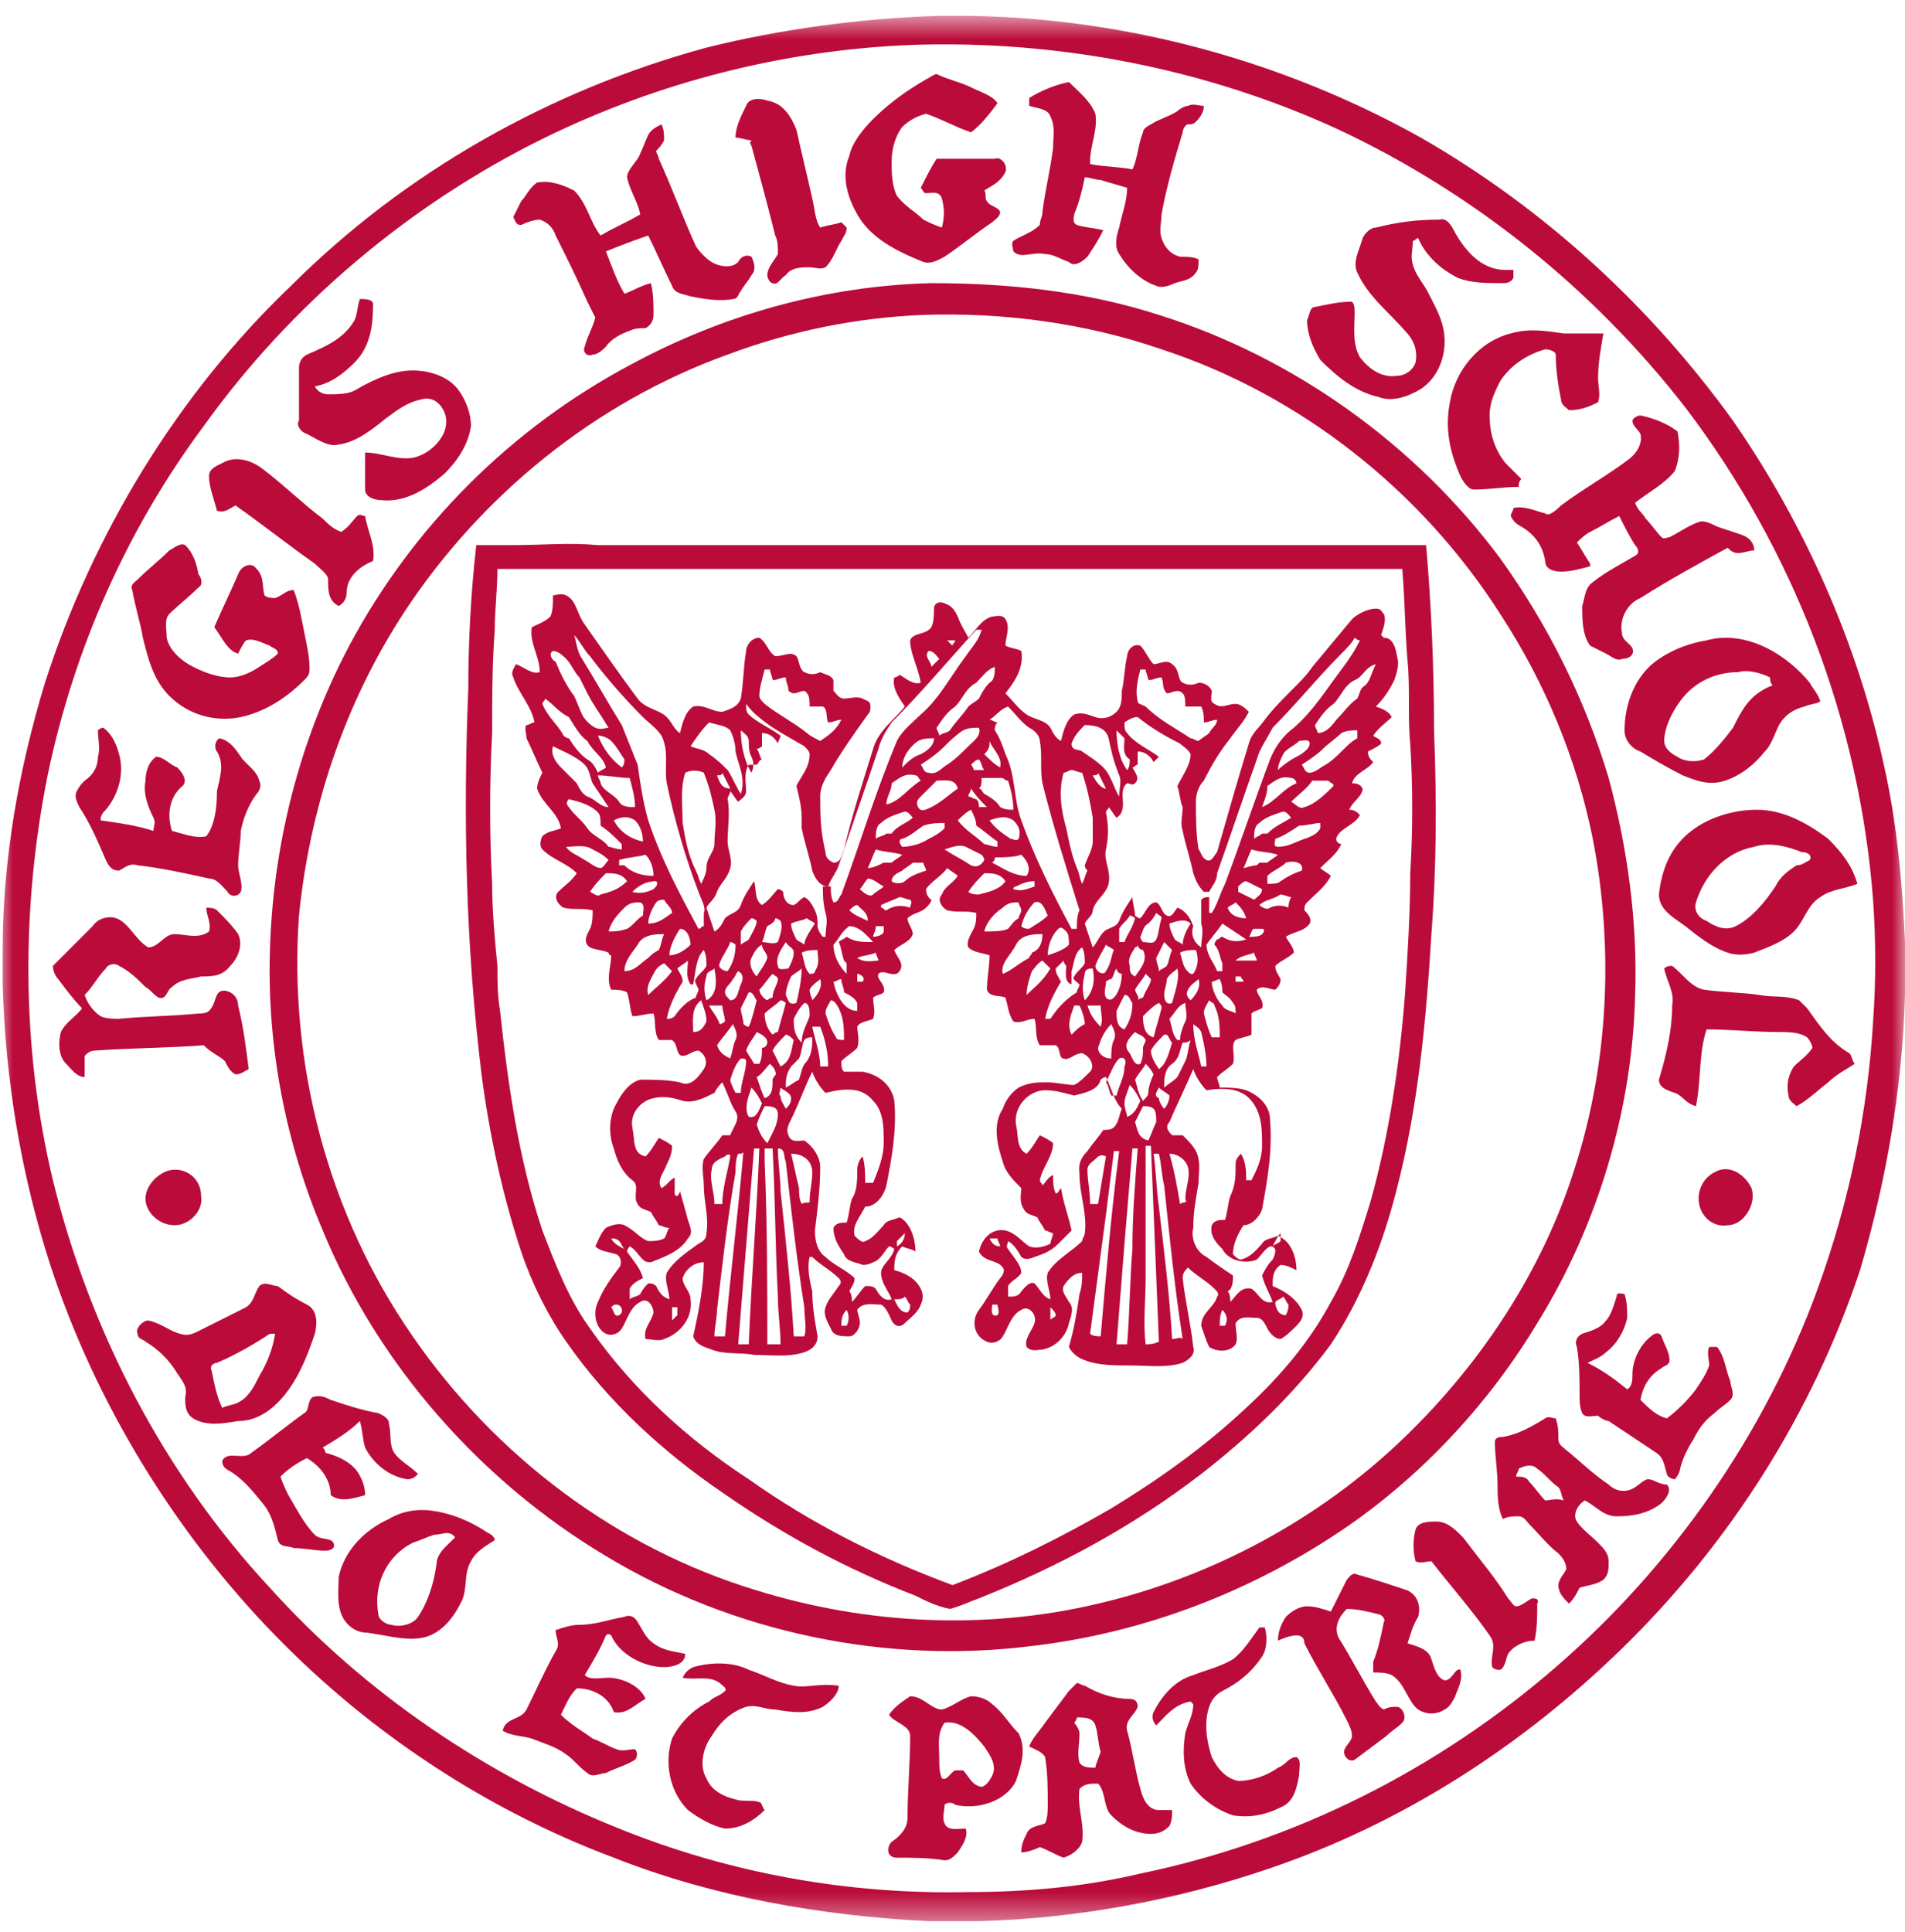 <svg xmlns="http://www.w3.org/2000/svg" width="72" height="73" viewBox="0 0 72 73" fill="none">
<mask id="mask0_1_2516" style="mask-type:luminance" maskUnits="userSpaceOnUse" x="0" y="0" width="72" height="73" fill="#ff0000">
<path d="M72 0.6H0V72.6H72V0.6Z" fill="#bb0b3a"/>
</mask>
<g mask="url(#mask0_1_2516)">
<path d="M70.8 38.5C70.6 42 69.9 45.4 68.7 48.7C66.7 54.2 63.2 59.2 58.8 63C54.3 66.9 48.9 69.6 43.1 70.8C41 71.3 38.8 71.5 36.6 71.5C32.1 71.6 27.6 70.8 23.4 69.1C18.4 67.1 13.8 64 10.2 60C6.2 55.7 3.4 50.3 2 44.6C0.8 39.6 0.8 34.3 1.8 29.3C2.8 24.5 4.8 20 7.7 16.1C11 11.5 15.5 7.7 20.6 5.2C24.9 3.1 29.6 1.9 34.4 1.7C40 1.5 45.6 2.6 50.6 4.9C55.7 7.3 60.2 10.9 63.7 15.4C67.8 20.8 70.3 27.3 70.8 34.1C70.9 35.6 70.9 37.1 70.8 38.5ZM65.5 15.9C62.4 11.6 58.4 7.9 53.7 5.2C48.5 2.3 42.6 0.7 36.7 0.6H35.4C32.5 0.7 29.5 1.1 26.7 1.8C20.8 3.4 15.3 6.5 11 10.8C6.7 14.9 3.5 20.2 1.7 25.8C0.7 29.1 0.1 32.5 0.1 35.9V37.2C0.2 40.8 0.8 44.4 1.9 47.8C3.6 53 6.6 57.9 10.4 61.8C14 65.5 18.4 68.4 23.2 70.2C27 71.7 31.1 72.4 35.1 72.6H37C40.7 72.5 44.5 71.8 48 70.6C53 68.9 57.5 66 61.3 62.3C65.4 58.3 68.5 53.4 70.3 48C71.3 44.6 71.9 41.1 72 37.6V35.6C71.9 33.4 71.7 31.1 71.2 28.9C70.2 24.3 68.2 19.8 65.5 15.9Z" fill="#bb0b3a"/>
</g>
<mask id="mask1_1_2516" style="mask-type:luminance" maskUnits="userSpaceOnUse" x="0" y="0" width="72" height="73" fill="#ff0000">
<path d="M72 0.6H0V72.6H72V0.6Z" fill="#bb0b3a"/>
</mask>
<g mask="url(#mask1_1_2516)">
<path d="M34.9 9.9C35.2 10 35.499 9.8 35.7 9.7C36.3 9.3 36.9 8.8 37.499 8.4C37.599 8.3 37.8 8.2 37.8 8C37.7 7.8 37.4 7.8 37.3 7.6C37.2 7.5 37.3 7.3 37.2 7.2C37.499 7 37.8 6.9 37.999 6.5C38.099 6.2 37.8 5.9 37.599 6C36.9 6 36.099 6 35.4 6C35.2 6.3 34.999 6.7 34.8 7.1C34.9 7.2 34.9 7.3 34.999 7.3C35.2 7.3 35.499 7.2 35.599 7.5C35.7 7.9 35.7 8.2 35.599 8.6C35.3 8.5 35.099 8.4 34.9 8.3C34.599 8 34.2 7.8 33.9 7.4C33.7 7 33.7 6.5 33.7 6.1C33.7 5.7 33.8 5.2 34.099 4.8C34.3 4.6 34.599 4.4 34.999 4.3C35.599 4.5 36.099 4.8 36.7 5C37.099 4.7 37.4 4.3 37.7 3.9C37.499 3.6 37.099 3.5 36.7 3.3C36.3 3.1 35.8 3 35.4 2.8C35.3 2.8 35.2 2.9 34.999 3C34.3 3.4 33.599 3.9 32.999 4.5C32.599 4.9 32.2 5.4 32.099 5.9C31.799 6.6 32 7.4 32.4 8.1C32.9 9 33.9 9.5 34.9 9.9Z" fill="#bb0b3a"/>
</g>
<mask id="mask2_1_2516" style="mask-type:luminance" maskUnits="userSpaceOnUse" x="0" y="0" width="72" height="73" fill="#ff0000">
<path d="M72 0.6H0V72.6H72V0.6Z" fill="#bb0b3a"/>
</mask>
<g mask="url(#mask2_1_2516)">
<path d="M39.5 9.6C39.8 9.6 40.1 9.8 40.4 9.9C40.6 10.1 40.9 9.9 41.1 9.7C41.3 9.4 41.5 9.1 41.7 8.7C41.3 8.6 41 8.6 40.7 8.5C40.5 8.4 40.6 8.2 40.6 8.1C40.8 7.6 40.9 7.2 41 6.7C41.2 6.7 41.4 6.8 41.6 6.8C41.9 6.9 42.3 7 42.6 7.1C42.6 7.6 42.4 8.1 42.3 8.6C42.2 8.9 42.1 9.3 42.3 9.6C42.6 10.1 43.1 10.6 43.7 10.8C43.9 10.9 44.2 10.8 44.4 10.7C44.7 10.6 45 10.6 45.2 10.3C45.3 10.2 45.3 10 45.3 9.8C45.1 9.7 44.8 9.7 44.6 9.7C44.2 9.6 44 9.3 43.9 9C43.8 8.7 43.9 8.4 43.9 8.1C44.1 7 44.4 6 44.7 5C44.7 4.9 44.8 4.7 44.9 4.7C45 4.7 45.1 4.7 45.2 4.6C45.4 4.4 45.5 4.2 45.5 4C45.3 4 45.1 3.9 44.9 4C44.8 4 44.6 4.1 44.5 4.2C44.2 4.4 43.8 4.5 43.5 4.7C43.3 4.8 43.2 4.9 43.2 5C43 5.5 43 6 42.8 6.4C42.3 6.3 41.7 6.3 41.2 6.2V6.1C41.2 5.5 41.5 4.9 41.4 4.3C41.2 3.8 40.8 3.5 40.4 3.1C39.9 3.2 39.4 3.4 38.9 3.7C38.9 3.8 38.9 3.9 38.9 4C39.2 4.1 39.6 4.1 39.7 4.4C39.9 4.8 39.8 5.2 39.8 5.6C39.7 6.4 39.5 7.2 39.4 8C39.4 8.2 39.3 8.3 39.3 8.5C39 8.8 38.6 8.9 38.3 9.1C38.2 9.2 38.3 9.4 38.3 9.5C38.6 9.8 39 9.5 39.5 9.6Z" fill="#bb0b3a"/>
</g>
<mask id="mask3_1_2516" style="mask-type:luminance" maskUnits="userSpaceOnUse" x="0" y="0" width="72" height="73" fill="#ff0000">
<path d="M72 0.6H0V72.6H72V0.6Z" fill="#bb0b3a"/>
</mask>
<g mask="url(#mask3_1_2516)">
<path d="M28.4 5.5C28.7 6.6 29 7.7 29.3 8.9C29.4 9.1 29.4 9.3 29.4 9.6C29.3 9.8 29 10.1 29 10.4C29 10.5 29.1 10.7 29.2 10.7C29.4 10.8 29.5 10.5 29.7 10.4C29.9 10.1 30.3 10.1 30.6 10.1C30.8 10.1 31 10.2 31.2 10.1C31.5 9.8 31.6 9.4 31.8 9.1C31.9 8.9 32 8.8 32 8.6C31.9 8.5 31.9 8.5 31.8 8.4C31.5 8.5 31.3 8.5 31 8.6C30.8 8.3 30.8 7.9 30.7 7.5C30.5 6.6 30.3 5.8 30.1 4.9C29.9 4.4 29.6 3.9 29 3.8C28.7 3.7 28.3 3.7 28.2 4C28 4.4 27.8 4.8 27.8 5.2C28 5.2 28.2 5.3 28.4 5.3C28.4 5.3 28.3 5.4 28.4 5.5Z" fill="#bb0b3a"/>
</g>
<mask id="mask4_1_2516" style="mask-type:luminance" maskUnits="userSpaceOnUse" x="0" y="0" width="72" height="73" fill="#ff0000">
<path d="M72 0.6H0V72.6H72V0.6Z" fill="#bb0b3a"/>
</mask>
<g mask="url(#mask4_1_2516)">
<path d="M19.7 8.5C19.9 8.4 20.2 8.3 20.4 8.3C20.7 8.4 20.9 8.6 21 8.9C21.4 9.7 21.8 10.5 22.2 11.4C22.3 11.6 22.4 11.8 22.5 12C22.4 12.4 22.2 12.7 22.1 13.1C22 13.3 22.2 13.5 22.4 13.4C22.6 13.4 22.8 13.2 22.9 13.1C23.1 12.8 23.5 12.6 23.8 12.5C24 12.4 24.2 12.4 24.4 12.4C24.6 12.3 24.7 12.1 24.7 11.9C24.7 11.5 24.7 11.1 24.6 10.7C24.2 10.8 23.9 11 23.6 11.1C23.3 10.6 23.1 10 22.9 9.5C23.4 9.3 23.9 9.1 24.5 8.9C24.8 9.5 25.1 10.2 25.4 10.8C25.5 11.1 25.8 11.1 26.1 11.2C26.6 11.3 27.2 11.4 27.7 11.3C27.9 11.3 27.9 11.1 28 11C28.1 10.8 28.3 10.6 28.4 10.4C28.6 10.2 28.5 9.9 28.4 9.7C28.2 9.6 28 9.7 27.9 9.9C27.7 10.1 27.4 10.1 27.1 10C26.8 9.9 26.5 9.6 26.3 9.3C25.8 8.2 25.4 7.1 24.9 6C24.9 5.9 24.8 5.8 24.8 5.7C24.9 5.6 25 5.5 25.1 5.3C25.1 5.1 25.1 4.9 25 4.7C24.8 4.8 24.6 4.9 24.5 5.1C24.4 5.3 24.3 5.6 24.2 5.8C24.1 6.1 23.7 6.4 23.7 6.7C23.8 7.2 24.1 7.6 24.2 8.1C23.7 8.4 23.2 8.6 22.7 8.9C22.3 8.4 22.2 7.7 21.7 7.2C21.3 7 20.8 6.8 20.3 6.9C20 7.1 19.9 7.4 19.7 7.6C19.6 7.8 19.5 8 19.4 8.2C19.5 8.4 19.5 8.5 19.7 8.5Z" fill="#bb0b3a"/>
</g>
<mask id="mask5_1_2516" style="mask-type:luminance" maskUnits="userSpaceOnUse" x="0" y="0" width="72" height="73" fill="#ff0000">
<path d="M72 0.6H0V72.6H72V0.6Z" fill="#bb0b3a"/>
</mask>
<g mask="url(#mask5_1_2516)">
<path d="M52.1 15C52.6 15.2 53.2 15 53.7 14.7C54.3 14.3 54.6 13.6 54.6 12.9C54.6 12.2 54.3 11.7 54 11.1C53.8 10.7 53.5 10.4 53.4 10C53.3 9.7 53.4 9.4 53.4 9.1C53.5 9.1 53.5 9 53.6 9C53.9 9.7 54.5 10.2 55.1 10.5C55.6 10.7 56.2 10.7 56.8 10.7C56.9 10.7 57.1 10.7 57.2 10.5C57.2 10.4 57.2 10.3 57.2 10.2C57.1 10.2 57 10.2 56.9 10.2C56 10.2 55.4 9.5 55 8.8C54.9 8.6 54.7 8.2 54.4 8.3C53.5 8.3 52.8 8.4 52 8.6C51.8 8.6 51.6 8.8 51.5 9C51.4 9.4 51.1 9.9 51.3 10.3C51.7 11.2 52.5 11.8 53.1 12.5C53.4 12.8 53.6 13.2 53.5 13.7C53.4 14 53.1 14.2 52.8 14.2C52.2 14.3 51.7 13.9 51.4 13.5C51.1 13 51.2 12.3 51.2 11.8C51.2 11.7 51.2 11.5 51.1 11.4C50.6 11.4 50.2 11.5 49.7 11.6C49.5 11.6 49.5 11.9 49.4 12.1C49.4 12.6 49.6 13.1 49.9 13.6C50.5 14.2 51.2 14.8 52.1 15Z" fill="#bb0b3a"/>
</g>
<mask id="mask6_1_2516" style="mask-type:luminance" maskUnits="userSpaceOnUse" x="0" y="0" width="72" height="73" fill="#ff0000">
<path d="M72 0.6H0V72.6H72V0.6Z" fill="#bb0b3a"/>
</mask>
<g mask="url(#mask6_1_2516)">
<path d="M59.5 44.2C58.3 48 56 51.5 53.1 54.3C49.9 57.4 45.8 59.6 41.5 60.6C37.3 61.6 32.8 61.4 28.6 60.1C23.3 58.5 18.7 55 15.6 50.5C12.4 45.9 10.9 40.2 11.3 34.6C11.7 30.6 13 26.6 15.3 23.1C18.2 18.7 22.5 15.2 27.5 13.4C29.9 12.5 32.4 12 34.9 11.9C37.9 11.8 41 12.2 43.9 13.2C49.1 14.9 53.7 18.5 56.7 23.2C58.4 25.8 59.6 28.7 60.2 31.7C61 35.8 60.8 40.2 59.5 44.2ZM56.7 21.1C53.5 16.8 48.9 13.5 43.8 11.9C41 11 38.1 10.7 35.2 10.7C31.2 10.8 27.3 11.9 23.8 13.8C19.3 16.2 15.6 19.9 13.2 24.4C11.3 28 10.3 32 10.2 36C10.1 39.6 10.8 43.2 12.2 46.5C14.3 51.6 18.2 56 22.9 58.8C27.7 61.7 33.5 62.9 39 62.2C43.3 61.7 47.4 60.1 50.9 57.7C53.8 55.7 56.3 53 58.1 50C60.4 46.3 61.7 41.9 61.8 37.6C61.9 34.8 61.5 32 60.8 29.4C59.9 26.4 58.5 23.6 56.7 21.1Z" fill="#bb0b3a"/>
</g>
<mask id="mask7_1_2516" style="mask-type:luminance" maskUnits="userSpaceOnUse" x="0" y="0" width="72" height="73" fill="#ff0000">
<path d="M72 0.6H0V72.6H72V0.6Z" fill="#bb0b3a"/>
</mask>
<g mask="url(#mask7_1_2516)">
<path d="M11.6 16.4C12 16.6 12.4 16.9 12.8 16.8C13.5 16.7 14.1 16.2 14.6 15.8C15 15.5 15.4 15.2 15.9 15.1C16.2 15 16.5 15.1 16.7 15.4C16.9 15.7 16.9 16 16.8 16.3C16.6 16.8 16.1 17.2 15.6 17.3C15 17.4 14.4 17.1 13.8 17.1C13.8 17.6 13.8 18 13.8 18.5C13.8 18.8 14.2 18.9 14.4 18.9C15.3 19 16.1 18.5 16.8 17.9C17.3 17.4 17.7 16.8 17.8 16.1C17.8 15.6 17.6 15.1 17.3 14.7C16.9 14.2 16.2 14 15.6 14C14.9 14 14.2 14.3 13.5 14.7C13.2 14.9 12.8 14.9 12.4 14.9C12.2 14.9 12 14.8 11.9 14.6C12.5 14.5 13 14.1 13.4 13.7C14 13.1 14.1 12.3 14.1 11.5C14.1 11.3 13.8 11.3 13.6 11.3C13.5 11.6 13.5 11.9 13.4 12.1C13 12.8 12.3 13.1 11.6 13.4C11.4 13.5 11.3 13.7 11.3 13.9C11.3 14.6 11.3 15.3 11.3 15.9C11.2 16 11.3 16.3 11.6 16.4Z" fill="#bb0b3a"/>
</g>
<mask id="mask8_1_2516" style="mask-type:luminance" maskUnits="userSpaceOnUse" x="0" y="0" width="72" height="73" fill="#ff0000">
<path d="M72 0.6H0V72.6H72V0.6Z" fill="#bb0b3a"/>
</mask>
<g mask="url(#mask8_1_2516)">
<path d="M54.8 15.2C54.6 16.2 54.8 17.1 55.2 18C55.3 18.2 55.5 18.5 55.7 18.5C56.3 18.5 56.8 18.4 57.4 18.4C57.4 18.3 57.4 18.2 57.5 18.1C57.3 17.9 57.1 17.7 56.9 17.5C56.5 17 56.3 16.4 56.3 15.7C56.3 15.2 56.5 14.8 56.7 14.4C57.1 13.8 57.7 13.4 58.4 13.2C58.6 13.2 58.8 13.3 58.8 13.4C58.8 14 58.9 14.6 59 15.1C59 15.3 59.2 15.4 59.3 15.5C59.7 15.5 60 15.4 60.4 15.2C60.5 14.9 60.4 14.6 60.4 14.3C60.4 13.7 60.5 13.2 60.6 12.6C60 12.6 59.5 12.6 59.1 12.6C58.4 12.5 57.8 12.4 57.1 12.6C55.9 12.9 55 14 54.8 15.2Z" fill="#bb0b3a"/>
</g>
<mask id="mask9_1_2516" style="mask-type:luminance" maskUnits="userSpaceOnUse" x="0" y="0" width="72" height="73" fill="#ff0000">
<path d="M72 0.6H0V72.6H72V0.6Z" fill="#bb0b3a"/>
</mask>
<g mask="url(#mask9_1_2516)">
<path d="M58.4 19.4C58 19.3 57.6 19.1 57.2 19.2C57.2 19.3 57.1 19.4 57.1 19.5C57.2 19.7 57.3 19.8 57.5 19.9C58 20.2 58.3 20.6 58.4 21.2C58.4 21.5 58.7 21.6 59 21.6C59.4 21.6 59.7 21.5 60.1 21.4V21.3C59.9 21 59.8 20.8 59.6 20.5C59.7 20.4 59.9 20.2 60.1 20.1C60.5 19.9 60.8 19.7 61.2 19.5C61.4 19.9 61.6 20.3 61.8 20.6C61.9 20.7 62 20.9 61.8 21C61.3 21.3 60.7 21.6 60.2 22C59.9 22.2 59.9 22.6 59.8 22.9C59.8 23.4 59.8 24 60.1 24.4C60.3 24.5 60.5 24.6 60.7 24.7C60.9 24.8 61.1 25 61.3 24.9C61.5 24.9 61.8 24.8 61.7 24.5C61.6 24.3 61.3 24.2 61.3 23.9C61.2 23.4 61.5 22.8 62 22.6C63.1 21.9 64.2 21.3 65.3 20.7C65.4 20.8 65.5 20.9 65.7 20.9C65.9 20.9 66.1 20.8 66.3 20.8C66.3 20.5 66.1 20.3 65.8 20.2C65.5 20.1 65.2 20 64.9 19.9C64.7 19.8 64.5 19.7 64.3 19.7C63.9 19.8 63.5 20.1 63.1 20.3C63 20.3 62.9 20.4 62.8 20.3C62.6 20.1 62.4 19.8 62.2 19.6C62.1 19.4 61.9 19.3 61.8 19C62.3 18.6 62.9 18.3 63.3 17.8C63.5 17.3 63.5 16.8 63.4 16.3C63 16 62.5 15.8 62 15.7C61.9 15.7 61.7 15.8 61.7 15.9C61.7 16.1 61.9 16.2 62 16.4C62.1 16.8 61.8 17.2 61.5 17.4C60.7 18 59.8 18.5 59 19.1C58.7 19.4 58.5 19.5 58.4 19.4Z" fill="#bb0b3a"/>
</g>
<mask id="mask10_1_2516" style="mask-type:luminance" maskUnits="userSpaceOnUse" x="0" y="0" width="72" height="73" fill="#ff0000">
<path d="M72 0.6H0V72.6H72V0.6Z" fill="#bb0b3a"/>
</mask>
<g mask="url(#mask10_1_2516)">
<path d="M8.9 19.1C9.9 19.8 10.9 20.6 11.9 21.3C12.1 21.5 12.4 21.7 12.4 21.9C12.4 22.3 12.4 22.7 12.8 22.9C13 22.8 13.1 22.6 13.1 22.4C13.1 21.8 13.6 21.4 14.1 21.2C14.2 20.6 13.9 20.1 13.8 19.5C13.7 19.5 13.6 19.4 13.5 19.5C13.3 19.7 13.2 19.9 12.9 20.1C12.6 20 12.4 19.8 12.2 19.6C11.4 19 10.7 18.3 9.9 17.7C9.5 17.4 8.9 17.2 8.4 17.5C8.2 17.6 7.9 17.7 7.9 18C7.9 18.4 8.1 18.9 8.2 19.3C8.5 19.4 8.7 19.2 8.9 19.1Z" fill="#bb0b3a"/>
</g>
<mask id="mask11_1_2516" style="mask-type:luminance" maskUnits="userSpaceOnUse" x="0" y="0" width="72" height="73" fill="#ff0000">
<path d="M72 0.6H0V72.6H72V0.6Z" fill="#bb0b3a"/>
</mask>
<g mask="url(#mask11_1_2516)">
<path d="M5.4 24.099C5.6 24.899 5.8 25.7 6.4 26.299C7.1 27 8.1 27.299 9.1 27.099C10 26.899 10.8 26.399 11.5 25.7C11.6 25.599 11.7 25.5 11.7 25.299C11.7 24.799 11.6 24.399 11.5 23.899C11.4 23.399 11.3 22.799 11.1 22.299C10.8 22.299 10.7 22.5 10.4 22.599C10.3 22.599 10.1 22.599 10 22.5C9.9 22.2 10 21.799 9.7 21.5C9.5 21.2 9.1 21.399 9 21.7C8.7 22.399 8.4 23 8.1 23.7C8.4 24.099 8.6 24.599 9 24.7C9.1 24.5 9.2 24.299 9.3 24.2C9.6 24.099 9.9 24.299 10.2 24.399C10.3 24.5 10.5 24.5 10.5 24.7C10.3 24.899 10.1 25 9.8 25.2C9.5 25.399 9.1 25.599 8.7 25.599C8.2 25.599 7.7 25.399 7.3 25.2C6.9 25 6.4 24.599 6.3 24.099C6.3 23.799 6.2 23.399 6.4 23.2C6.7 22.899 7.1 22.599 7.5 22.2C7.7 22.099 7.6 21.799 7.5 21.7C7.4 21.099 7.2 20.799 7 20.599C6.8 20.5 6.6 20.7 6.4 20.799C6 21.2 5.6 21.5 5.2 21.899C5.1 22 4.9 22.099 5 22.299C5.1 22.899 5.3 23.5 5.4 24.099Z" fill="#bb0b3a"/>
</g>
<mask id="mask12_1_2516" style="mask-type:luminance" maskUnits="userSpaceOnUse" x="0" y="0" width="72" height="73" fill="#ff0000">
<path d="M72 0.6H0V72.6H72V0.6Z" fill="#bb0b3a"/>
</mask>
<g mask="url(#mask12_1_2516)">
<path d="M53.3 33C53.3 34.5 53.2 36.1 53.1 37.6C52.9 40.2 52.5 42.9 51.8 45.4C51.4 46.7 51 48 50.3 49.2C49.5 50.7 48.4 52 47.1 53.2C45.5 54.7 43.8 55.9 42 57C40.1 58.1 38.1 59.1 36 59.9C33.3 58.9 30.7 57.6 28.3 55.9C26 54.4 23.9 52.5 22.3 50.2C21.5 49.1 21 47.8 20.5 46.5C19.6 43.8 19.2 41 18.9 38.2C18.8 37.6 18.8 37.1 18.8 36.5C18.7 35.5 18.6 34.4 18.6 33.4C18.5 31.5 18.5 29.6 18.6 27.7C18.6 26.4 18.6 25.1 18.7 23.8C18.7 23 18.8 22.3 18.8 21.5C30.2 21.5 41.6 21.5 53 21.5C53.1 22.7 53.1 23.8 53.2 25C53.3 26 53.2 27.1 53.3 28.1C53.4 29.7 53.4 31.4 53.3 33ZM53.9 20.6C53.3 20.6 52.8 20.6 52.2 20.6C51.5 20.6 50.9 20.6 50.2 20.6C49.5 20.6 48.8 20.6 48 20.6C45.7 20.6 43.5 20.6 41.2 20.6C40.7 20.6 40.3 20.6 39.8 20.6C39.1 20.6 38.5 20.6 37.8 20.6C37 20.6 36.3 20.6 35.5 20.6C34.7 20.6 34 20.6 33.2 20.6C31 20.6 28.8 20.6 26.6 20.6C25.3 20.6 24 20.6 22.6 20.6C21.5 20.5 20.5 20.6 19.4 20.6C18.9 20.6 18.5 20.6 18 20.6C17.8 22.4 17.7 24.2 17.7 26C17.5 30.9 17.6 35.7 18.2 40.6C18.5 42.9 19 45.2 19.7 47.3C20.1 48.5 20.7 49.7 21.4 50.7C23 53 25.1 54.9 27.3 56.4C29.6 58 32 59.3 34.6 60.3C35 60.5 35.4 60.7 35.9 60.8C36.3 60.7 36.7 60.5 37 60.4C40 59.2 42.8 57.7 45.4 55.7C47.2 54.3 48.9 52.7 50.3 50.8C51.5 49 52.3 46.9 52.8 44.9C53.6 41.8 53.9 38.6 54.1 35.3C54.3 32.7 54.3 30.2 54.2 27.6C54.2 25.3 54.1 22.9 53.9 20.6Z" fill="#bb0b3a"/>
</g>
<mask id="mask13_1_2516" style="mask-type:luminance" maskUnits="userSpaceOnUse" x="0" y="0" width="72" height="73" fill="#ff0000">
<path d="M72 0.6H0V72.6H72V0.6Z" fill="#bb0b3a"/>
</mask>
<g mask="url(#mask13_1_2516)">
<path d="M51.6 25.899C51.4 26 51.4 26.2 51.3 26.399C51 26.599 50.8 26.899 50.6 27.099C50.4 27.299 50.2 27.7 49.8 27.7C49.8 27.599 49.7 27.5 49.7 27.399C49.9 27.099 50.1 26.799 50.4 26.599C50.7 26.299 50.8 25.899 51.2 25.7C51.5 25.599 51.6 25.2 52 25.099C51.8 25.5 51.8 25.7 51.6 25.899ZM50.1 28.899C49.9 29 49.7 29.2 49.5 29.2C49.3 29.2 49.3 29 49.2 28.899C49.5 28.7 49.8 28.5 50 28.299C50.2 28.099 50.5 27.899 50.7 27.7C50.9 27.599 51.1 27.599 51.3 27.599C51.3 27.7 51.3 27.799 51.3 27.899C50.9 28.099 50.6 28.599 50.1 28.899ZM49.3 30.5C49.1 30.599 49 30.399 48.8 30.299C49.1 30 49.4 29.799 49.6 29.5C49.8 29.5 50 29.5 50.2 29.5C50.3 29.599 50.4 29.599 50.4 29.7C50.1 30 49.7 30.399 49.3 30.5ZM49.3 31.7C49 31.799 48.7 32 48.3 32C48.1 32 48.2 31.799 48.2 31.7C48.5 31.599 48.8 31.399 49.1 31.2C49.4 31.2 49.7 31.099 49.9 31.099C49.9 31.2 49.9 31.299 49.9 31.299C49.8 31.5 49.6 31.599 49.3 31.7ZM49.2 32.9C48.9 32.999 48.7 33.099 48.4 33.3C48.3 33.4 48.1 33.4 47.9 33.4C47.9 33.3 47.9 33.2 47.9 33.099C48.1 32.9 48.4 32.8 48.6 32.599C48.9 32.499 49.3 32.599 49.2 32.9ZM48.7 34.3C48.5 34.2 48.2 34.2 48 34.3C47.9 34.4 47.7 34.3 47.6 34.2C47.8 33.999 48.1 33.999 48.4 33.8C48.5 33.8 48.7 33.9 48.8 33.9C48.7 34.099 48.7 34.2 48.7 34.3ZM47.7 35.3C47.6 35.4 47.4 35.4 47.2 35.4C47.3 35.3 47.3 35.099 47.4 35.099C47.5 35.099 47.6 35.099 47.7 35.099C47.8 35.099 47.8 35.2 47.7 35.3ZM46.7 36.3C46.9 36.099 47.2 36.099 47.4 35.999C47.4 36.099 47.5 36.2 47.5 36.3C47.2 36.3 47 36.3 46.7 36.3ZM46.7 37.099C46.7 36.999 46.7 36.9 46.7 36.9C46.7 36.9 46.8 36.9 46.9 36.9C46.9 36.999 47 36.999 47 37.099C46.9 37.099 46.8 37.099 46.7 37.099ZM46.2 37.999C46 37.8 45.8 37.4 45.8 37.099C45.9 37.099 46 36.999 46.1 36.999C46.2 37.2 46.2 37.4 46.2 37.499C46.3 37.599 46.5 37.7 46.6 37.9C46.7 37.999 46.7 38.099 46.7 38.3C46.6 38.2 46.3 38.2 46.2 37.999ZM47.3 41.599C47.7 42.099 47.7 42.7 47.7 43.3C47.7 43.8 47.5 44.2 47.3 44.599C47.2 44.599 47.1 44.599 47.1 44.599C47.1 44.3 47.1 43.9 46.9 43.599C46.8 43.7 46.7 43.8 46.7 43.999C46.7 44.4 46.7 44.8 46.5 45.2C46.4 45.499 46.4 45.8 46.3 46.099C46.1 46.099 45.9 46.099 45.8 46.3C45.7 46.7 46 46.999 46.2 47.2C46.4 47.599 47 47.8 47.5 47.599C47.7 47.4 47.8 47.2 48 47.099C48.3 47.099 48.2 47.4 48.1 47.599C47.9 47.8 47.8 47.999 47.7 48.2C47.8 48.599 48 48.9 48.1 49.2C47.7 49.3 47.6 48.9 47.3 48.7C46.9 48.599 46.7 48.999 46.5 49.2C46.5 49.099 46.5 48.9 46.4 48.8C46.6 48.7 46.6 48.4 46.6 48.2C46.3 47.999 46 47.8 45.6 47.499C45.2 47.3 45 46.8 45.1 46.4C45.1 45.8 45.2 45.3 45.3 44.7C45.3 44.3 45.4 43.9 45.2 43.499C45.1 43.3 44.9 43.099 44.7 42.9C44.6 42.9 44.4 42.9 44.3 42.9C44.2 42.8 44 42.599 44.2 42.4C44.5 41.7 44.8 41.099 45.1 40.4C45.2 40.7 45.4 40.999 45.6 41.2C46.2 41.099 46.9 41.099 47.3 41.599ZM48.4 46.599C48.4 46.7 48.4 46.8 48.4 46.9C48.3 46.999 48.2 46.999 48.1 47.099C48.2 46.9 48.3 46.7 48.4 46.599ZM48.5 48.999C48.6 49.099 48.6 49.2 48.7 49.3C48.7 49.4 48.7 49.499 48.6 49.7C48.3 49.7 48.2 49.4 48.2 49.2C48.3 49.099 48.4 49.099 48.5 48.999ZM46.3 50.099C46.3 50.099 46.2 50.099 46.1 50.099C46.1 49.9 46.1 49.7 46.2 49.499C46.4 49.7 46.4 49.9 46.3 50.099ZM44.6 45.499C44.5 44.9 44.4 44.3 44.2 43.599C44.5 43.599 44.8 43.8 44.9 44.099C45 44.499 44.8 44.9 44.8 45.3C44.9 45.499 44.7 45.4 44.6 45.499ZM44.3 50.599C44.2 48.9 44 47.3 43.8 45.599C43.7 44.9 43.7 44.3 43.6 43.599C43.7 43.599 43.7 43.599 43.8 43.599C43.9 43.999 43.9 44.4 44 44.8C44.2 46.7 44.4 48.7 44.7 50.599C44.6 50.499 44.5 50.599 44.3 50.599ZM43.3 50.8C43.2 49.999 43.3 49.099 43.3 48.3C43.3 46.9 43.3 45.499 43.3 44.099C43.3 43.8 43.3 43.599 43.3 43.3C43.4 43.3 43.4 43.3 43.5 43.3C43.6 45.8 43.7 48.2 43.8 50.7C43.6 50.8 43.4 50.8 43.3 50.8ZM42.9 42.4C43 42.2 43.1 41.999 43.2 41.8C43.3 41.8 43.5 41.8 43.6 41.9C43.7 41.999 43.7 42.2 43.7 42.4C43.6 42.599 43.5 42.9 43.4 43.099C43 42.999 43 42.7 42.9 42.4ZM42.8 47.2C42.7 48.4 42.7 49.599 42.6 50.8C42.5 50.8 42.3 50.8 42.2 50.8C42.3 49.499 42.4 48.3 42.5 46.999C42.6 45.8 42.7 44.599 42.8 43.4C42.9 43.4 42.9 43.4 43 43.4C42.9 44.7 42.8 45.9 42.8 47.2ZM41.2 50.4C41.4 48.9 41.6 47.4 41.8 45.9C41.9 45.099 42 44.3 42.1 43.499C42.2 43.499 42.2 43.499 42.3 43.499C42 45.8 41.8 48.2 41.6 50.499C41.5 50.499 41.3 50.499 41.2 50.4ZM41.1 44.2C41.1 43.999 41.3 43.9 41.4 43.8C41.5 43.7 41.6 43.599 41.8 43.7C41.7 44.3 41.6 44.9 41.5 45.499C41.4 45.499 41.3 45.499 41.2 45.499C41.2 44.999 41.1 44.599 41.1 44.2ZM40.8 44.4C40.8 45.099 41.1 45.9 41 46.599C41 46.7 40.9 46.8 40.9 46.9C40.5 47.3 39.9 47.599 39.6 48.099C39.5 48.4 39.7 48.8 39.7 49.099C39.4 48.999 39.3 48.7 39.1 48.499C38.9 48.4 38.7 48.7 38.6 48.8C38.5 48.999 38.3 48.999 38.1 48.999C38.1 48.9 38.1 48.7 38.1 48.599C38.2 48.4 38.5 48.3 38.6 48.099C38.6 47.8 38.3 47.499 38.1 47.2C38 47.099 38.1 46.999 38.1 46.9C38.3 46.999 38.5 47.3 38.6 47.499C38.7 47.599 38.9 47.599 39.1 47.499C39.4 47.4 39.7 47.3 40 46.999C40.2 46.8 40.3 46.7 40.5 46.499C40.4 45.999 40.2 45.499 40.1 44.9C40 44.999 40 45.099 39.9 45.099C39.8 44.9 39.8 44.599 39.8 44.4C39.6 44.499 39.5 44.7 39.4 44.8C39.4 44.7 39.3 44.7 39.3 44.599C39.4 44.099 39.8 43.7 39.8 43.2C39.7 43.099 39.5 42.999 39.3 42.9C39.1 43.2 39 43.4 38.8 43.599C38.4 43.4 38.5 42.9 38.4 42.499C38.3 41.8 38.9 41.2 39.5 41.2C39.9 41.2 40.2 41.3 40.6 41.4C41 41.3 41.5 41.2 41.6 40.8C41.6 40.8 41.7 40.7 41.8 40.7C42 41.099 42.1 41.599 42.4 41.9C42.3 42.099 42.3 42.4 42.1 42.599C42 42.7 41.8 42.7 41.7 42.7C41.5 42.999 41.3 43.2 41.1 43.499C40.7 43.9 40.8 44.2 40.8 44.4ZM39.7 49.9C39.7 49.7 39.7 49.599 39.7 49.4C39.8 49.499 39.9 49.599 39.9 49.7C39.9 49.8 39.7 49.8 39.7 49.9ZM41.1 37.999C41.3 37.999 41.4 37.999 41.6 37.999C41.6 38.3 41.7 38.499 41.6 38.8C41.3 38.499 41.2 38.3 41.1 37.999ZM41 37.8C40.9 37.499 40.9 37.2 41 36.8C41 36.599 41.2 36.599 41.3 36.599C41.4 37.099 41.3 37.499 41 37.8ZM40.5 39.099C40.3 38.7 40.5 38.3 40.6 37.999C40.6 37.999 40.7 37.999 40.8 37.999C40.9 38.2 41 38.499 41 38.7C40.8 38.8 40.7 38.9 40.5 39.099ZM39.7 38.499C39.6 38.499 39.6 38.499 39.5 38.499C39.6 37.999 39.8 37.599 40.1 37.099C40 36.9 39.9 36.8 39.9 36.599C40 36.499 40.1 36.4 40.2 36.3C40.2 36.4 40.3 36.499 40.3 36.499C40.3 36.7 40.2 37.099 40.5 37.2C40.5 36.999 40.5 36.9 40.5 36.7C40.6 36.4 40.6 35.999 40.9 35.8C41 35.999 41 36.2 41 36.4C40.9 36.599 40.7 36.7 40.6 36.9C40.5 36.999 40.7 37.099 40.8 37.2C40.8 37.3 40.7 37.4 40.7 37.499C40.2 37.8 39.9 38.2 39.7 38.499ZM38.8 37.599C38.8 37.3 38.9 36.999 39 36.7C39.1 36.599 39.2 36.4 39.4 36.3C39.5 36.4 39.6 36.499 39.7 36.599C39.4 37.099 39.1 37.3 38.8 37.599ZM37.9 36.8C37.8 36.4 38.2 36.099 38.4 35.7C38.6 35.3 39.1 35.3 39.4 35.3C39.4 35.599 39.3 35.9 39 35.999C39 36.099 38.9 36.099 38.9 36.2C38.5 36.4 38.2 36.7 37.9 36.8ZM37.2 35.2C37.3 34.8 37.6 34.499 37.9 34.3C38.1 34.099 38.3 34.099 38.5 34.099C38.5 34.2 38.6 34.3 38.6 34.4C38.6 34.499 38.5 34.599 38.5 34.7C38.3 34.8 38.2 34.999 38.1 35.099C37.9 35.2 37.5 35.2 37.2 35.2ZM36.6 33.7C36.8 33.4 37 33.2 37.2 32.999C37.5 32.999 37.8 32.999 38 33.3C37.8 33.599 37.4 33.7 37 33.8C36.9 33.8 36.7 33.8 36.6 33.7ZM35.7 32.099C36 32 36.3 31.899 36.5 32C36.7 32.099 36.9 32.2 37.1 32.3C37.1 32.3 37.2 32.4 37.2 32.499C37.1 32.7 36.9 32.8 36.7 32.7C36.4 32.499 36 32.3 35.7 32.099ZM35.1 31.7C34.8 31.899 34.4 32 34.1 32C34.1 32 34 31.899 34 31.799C34 31.799 34 31.7 34.1 31.7C34.4 31.599 34.6 31.399 34.9 31.2C35.2 31.099 35.5 31.099 35.7 31.099C35.7 31.2 35.7 31.299 35.7 31.299C35.5 31.5 35.3 31.599 35.1 31.7ZM34.2 33.3C34.1 33.4 33.8 33.4 33.7 33.3C33.7 33.099 33.9 32.999 34.1 32.9C34.2 32.8 34.4 32.7 34.5 32.599C34.6 32.599 34.8 32.599 34.9 32.599C34.9 32.7 35 32.8 35 32.9C34.7 32.999 34.4 33.099 34.2 33.3ZM34.4 34.3C34.1 34.2 33.8 34.2 33.5 34.4C33.4 34.4 33.4 34.3 33.3 34.3V34.2C33.5 34.099 33.8 33.999 34 33.9C34.1 33.9 34.3 33.999 34.4 33.999C34.5 34.099 34.4 34.2 34.4 34.3ZM33 35.4C33 35.3 33.1 35.2 33.1 34.999C33.2 34.999 33.3 34.999 33.4 34.999C33.4 34.999 33.4 35.099 33.4 35.2C33.4 35.3 33.2 35.4 33 35.4ZM32.4 36.2C32.6 36.099 32.9 36.099 33.1 35.999C33.1 36.099 33.2 36.2 33.2 36.3C33 36.3 32.7 36.4 32.4 36.2ZM32.6 37.099C32.5 37.099 32.5 37.099 32.4 37.099C32.4 36.999 32.4 36.9 32.4 36.8C32.5 36.8 32.6 36.9 32.6 36.9C32.7 36.999 32.6 37.099 32.6 37.099ZM31.5 37.099C31.6 37.099 31.7 36.999 31.8 36.999C31.8 37.2 31.9 37.3 31.9 37.499C32.1 37.599 32.3 37.7 32.4 37.9C32.4 37.999 32.4 38.099 32.4 38.2C31.9 38.2 31.6 37.599 31.5 37.099ZM33 41.599C33.4 41.999 33.4 42.599 33.4 43.2C33.4 43.7 33.2 44.2 33 44.7C32.9 44.7 32.8 44.7 32.7 44.7C32.7 44.4 32.7 43.999 32.6 43.7C32.5 43.8 32.4 43.999 32.4 44.2C32.4 44.599 32.4 44.999 32.2 45.3C32.1 45.599 32.1 45.9 32 46.2C31.8 46.2 31.6 46.2 31.5 46.4C31.5 46.8 31.7 47.099 31.9 47.4C32 47.7 32.4 47.7 32.6 47.8C32.7 47.8 32.8 47.8 33 47.7C33.3 47.599 33.4 47.3 33.6 47.099C33.7 47.099 33.8 47.2 33.8 47.2C33.7 47.599 33.3 47.8 33.3 48.099C33.3 48.499 33.6 48.8 33.7 49.099C33.4 49.2 33.2 48.9 33.1 48.7C33 48.599 32.9 48.599 32.7 48.599C32.5 48.8 32.4 48.999 32.2 49.2C32.2 49.099 32.2 48.9 32.1 48.8C32.2 48.599 32.3 48.499 32.3 48.3C32 47.999 31.5 47.8 31.2 47.499C30.9 47.3 30.8 46.9 30.8 46.499C30.9 45.7 31 44.9 31 44.099C31 43.7 30.7 43.3 30.4 43.099C30.2 43.099 29.9 43.2 29.8 42.9C29.7 42.7 29.8 42.499 29.9 42.3C30.2 41.7 30.4 41.099 30.7 40.499C30.8 40.8 31 41.099 31.2 41.3C32 41.099 32.6 41.099 33 41.599ZM34.2 46.599C34.2 46.8 34.1 46.999 33.9 47.099C33.9 46.999 33.9 46.9 33.9 46.9C34 46.8 34.1 46.7 34.2 46.599ZM34.2 48.999C34.3 49.099 34.3 49.2 34.4 49.3C34.4 49.4 34.4 49.499 34.3 49.599C34 49.599 33.9 49.3 33.8 49.099C34 49.099 34.1 49.099 34.2 48.999ZM32 50.099C32 50.099 31.9 50.099 31.8 50.099C31.8 49.9 31.8 49.7 32 49.499C32.1 49.7 32.1 49.9 32 50.099ZM30.7 44.3C30.7 44.7 30.6 44.999 30.6 45.4C30.6 45.499 30.4 45.4 30.3 45.499C30.2 45.3 30.2 45.099 30.2 44.9C30.1 44.499 30 43.999 29.9 43.599C30.4 43.599 30.7 43.9 30.7 44.3ZM30.4 50.499C30.3 50.499 30.1 50.499 30 50.499C29.9 48.7 29.7 46.9 29.5 44.999C29.5 44.499 29.4 43.9 29.4 43.4C29.7 43.4 29.6 43.7 29.7 43.9C29.9 45.7 30.1 47.499 30.4 49.4C30.4 49.8 30.5 50.2 30.4 50.499ZM29 50.8C29 48.499 29 46.2 28.9 43.9C28.9 43.7 28.9 43.499 28.9 43.4C29 43.4 29.1 43.4 29.2 43.4C29.3 45.3 29.3 47.099 29.4 48.999C29.4 49.599 29.5 50.2 29.5 50.8C29.3 50.8 29.2 50.8 29 50.8ZM28.3 50.8C28.2 50.8 28 50.8 27.9 50.8C28.1 48.3 28.3 45.9 28.5 43.4C28.6 43.4 28.6 43.4 28.7 43.4C28.6 45.9 28.4 48.3 28.3 50.8ZM27 50.499C27 50.2 27.1 49.8 27.1 49.499C27.3 47.8 27.5 45.999 27.8 44.3C27.8 44.099 27.8 43.8 27.9 43.599C28 43.599 28.1 43.599 28.1 43.499C27.9 45.8 27.6 48.2 27.4 50.499C27.3 50.499 27.1 50.499 27 50.499ZM26.9 44.2C26.9 43.9 27.2 43.8 27.4 43.7C27.5 43.599 27.6 43.599 27.6 43.7C27.5 44.3 27.3 44.9 27.3 45.499C27.2 45.499 27.1 45.499 27 45.499C27 44.999 26.8 44.599 26.9 44.2ZM26.7 46.599C26.7 46.8 26.6 46.9 26.4 46.999C26 47.3 25.5 47.599 25.2 48.099C25.1 48.4 25.3 48.8 25.3 49.099C25 48.999 24.9 48.8 24.8 48.599C24.7 48.499 24.6 48.499 24.5 48.499C24.4 48.599 24.3 48.7 24.2 48.9C24.1 48.999 23.9 48.999 23.8 49.099C23.8 48.999 23.8 48.8 23.8 48.7C23.9 48.499 24.1 48.4 24.3 48.3C24.2 47.9 23.9 47.599 23.7 47.3C23.7 47.2 23.8 47.099 23.8 47.099C24 47.2 24.1 47.4 24.3 47.599C24.4 47.7 24.5 47.7 24.6 47.7C25.1 47.499 25.7 47.3 26 46.8C26.2 46.599 26.1 46.4 26 46.099C25.9 45.7 25.8 45.4 25.7 44.999C25.7 45.099 25.6 45.2 25.6 45.2C25.6 45.2 25.5 45.2 25.5 45.099C25.5 44.9 25.5 44.7 25.5 44.499C25.3 44.599 25.2 44.8 25 44.9C24.8 44.599 25.1 44.3 25.2 43.999C25.3 43.8 25.4 43.599 25.4 43.3C25.3 43.2 25.1 43.099 24.9 42.999C24.7 43.3 24.6 43.499 24.4 43.7C23.9 43.599 24 43.099 23.9 42.599C23.8 42.099 24.2 41.599 24.7 41.499C25.1 41.4 25.5 41.499 25.8 41.599C26.2 41.7 26.6 41.499 27 41.3C27.1 41.099 27.2 40.999 27.3 40.9C27.5 41.3 27.6 41.7 27.8 41.999C28 42.3 27.7 42.599 27.6 42.9C27.5 42.9 27.4 42.9 27.3 42.9C27.1 43.2 26.8 43.499 26.6 43.8C26.5 44.099 26.6 44.499 26.6 44.8C26.6 45.4 26.8 45.999 26.7 46.599ZM25.6 49.7C25.5 49.8 25.5 49.8 25.4 49.9C25.4 49.7 25.4 49.599 25.4 49.4C25.4 49.4 25.5 49.4 25.6 49.4C25.6 49.499 25.6 49.599 25.6 49.7ZM26.8 37.999C27 37.999 27.1 37.999 27.3 37.999C27.3 38.2 27.4 38.4 27.4 38.599C27.4 38.599 27.3 38.7 27.2 38.7C27.1 38.4 26.9 38.2 26.8 37.999ZM26.7 37.8C26.6 37.499 26.6 37.2 26.7 36.9C26.7 36.7 26.9 36.7 27 36.599C27.1 37.099 27.1 37.599 26.7 37.8ZM26.7 38.599C26.6 38.8 26.5 38.999 26.2 38.999C26.2 38.599 26.1 38.099 26.5 37.8C26.6 38.099 26.7 38.3 26.7 38.599ZM25.5 38.4C25.4 38.499 25.3 38.499 25.2 38.499C25.3 37.999 25.5 37.599 25.8 37.099C25.8 36.9 25.7 36.8 25.6 36.599C25.7 36.499 25.9 36.4 26 36.3C26 36.599 25.9 36.9 26.1 37.2H26.2C26.3 36.7 26.3 36.2 26.6 35.9C26.7 36.099 26.7 36.3 26.7 36.499C26.6 36.7 26.4 36.8 26.3 36.999C26.2 37.099 26.4 37.3 26.4 37.4C26.4 37.499 26.3 37.599 26.3 37.7C26 37.8 25.7 38.099 25.5 38.4ZM24.5 37.599C24.4 37.3 24.6 36.999 24.7 36.8C24.8 36.599 24.9 36.499 25.1 36.4C25.2 36.499 25.3 36.599 25.4 36.7C25.1 37.099 24.8 37.3 24.5 37.599ZM23.6 36.7C23.6 36.3 23.9 35.999 24.1 35.7C24.3 35.3 24.8 35.3 25.1 35.3C25 35.499 25 35.7 24.9 35.9C24.7 35.999 24.6 36.099 24.5 36.2C24.2 36.4 24 36.7 23.6 36.7ZM23 35.2C23.1 34.8 23.4 34.499 23.6 34.3C23.8 34.099 24 34.099 24.2 34.099C24.4 34.2 24.3 34.4 24.3 34.599C24.1 34.7 23.9 34.999 23.7 35.099C23.4 35.2 23.2 35.2 23 35.2ZM22.3 33.7C22.5 33.4 22.7 33.2 22.9 32.999C23.2 32.999 23.5 32.999 23.7 33.3C23.4 33.599 23.1 33.7 22.7 33.8C22.6 33.9 22.5 33.8 22.3 33.7ZM21.4 32C21.7 32 22.1 31.899 22.4 32.099C22.6 32.2 22.8 32.3 23 32.499C22.9 32.599 22.8 32.8 22.7 32.8C22.5 32.8 22.3 32.599 22.1 32.499C21.8 32.3 21.5 32.2 21.4 32ZM21.5 30.2C21.9 30.299 22.3 30.399 22.6 30.7C22.7 30.799 22.7 31 22.7 31.2C23 31.399 23.2 31.599 23.5 31.899C23.5 32 23.5 32.099 23.5 32.099C23.3 32.099 23.1 32 23 32C22.8 31.7 22.4 31.599 22.2 31.299C22 31 21.7 30.799 21.5 30.5C21.4 30.399 21.4 30.299 21.5 30.2ZM21.2 29C21 28.799 20.8 28.5 20.9 28.2C21.3 28.399 21.8 28.599 22.1 28.899C22.3 29.099 22.3 29.399 22.4 29.599C22.6 29.899 22.8 30.2 23 30.5C22.7 30.5 22.5 30.2 22.2 30.099C22 30 21.9 29.799 21.8 29.599C21.6 29.399 21.4 29.2 21.2 29ZM20.6 26.399C20.9 26.599 21.1 26.899 21.5 27.099C21.7 27.399 21.9 27.799 22.2 28C22.4 28.399 22.8 28.599 22.9 29C22.8 29.099 22.7 29.099 22.6 29.2C22.5 29 22.4 28.799 22.2 28.7C21.9 28.5 21.7 28.2 21.5 27.899C21.5 27.899 21.4 27.899 21.3 27.799C21.1 27.399 20.7 27.099 20.5 26.599C20.5 26.5 20.6 26.5 20.6 26.399ZM20.9 24.599C21.1 24.599 21.3 24.799 21.4 24.899C21.6 25.099 21.7 25.399 21.9 25.599C22 25.799 22.1 26 22.2 26.2C22.4 26.599 22.7 27 23 27.5C22.9 27.5 22.7 27.599 22.5 27.5C22.3 27.399 22.1 27.2 22 27C21.9 26.799 21.8 26.5 21.7 26.299C21.4 25.899 21.2 25.5 21 25C20.9 25 20.7 24.7 20.9 24.599ZM25.7 35.099C26 35.099 26.1 35.499 26.1 35.7C25.9 35.9 25.6 36.099 25.3 36.099C25.3 35.8 25.5 35.4 25.7 35.099ZM24.8 34.099C24.9 33.999 25 33.999 25.1 33.999C25.2 34.2 25.4 34.3 25.4 34.499C25.1 34.7 24.9 34.9 24.5 34.9C24.5 34.7 24.6 34.4 24.8 34.099ZM24.8 33.3C24.9 33.4 24.8 33.499 24.7 33.599C24.5 33.7 24.2 33.8 23.9 33.7C24.2 33.4 24.5 33.3 24.8 33.3ZM24.4 32.3C24.6 32.499 24.7 32.8 24.7 33.099C24.3 33.099 23.9 32.999 23.6 32.7C23.6 32.7 23.5 32.7 23.4 32.7C23.4 32.599 23.4 32.599 23.4 32.499C23.7 32.4 24 32.4 24.4 32.3ZM24 31C24.2 31.2 24.3 31.5 24.3 31.799C23.8 31.7 23.4 31.399 23.2 31C23.4 30.899 23.7 30.799 24 31ZM22.6 27.799C22.8 27.799 23 27.899 23.1 28C23.3 28.2 23.4 28.399 23.6 28.7C23.6 28.799 23.6 28.899 23.5 29C23.1 28.7 22.8 28.299 22.6 27.799ZM23.8 29.399C23.9 29.799 24 30.099 24 30.5C23.8 30.5 23.5 30.5 23.4 30.299C23.2 30 22.8 29.899 22.7 29.599C22.7 29.5 22.6 29.399 22.6 29.299C23 29.299 23.4 29.399 23.8 29.399ZM22.3 24.799C22.9 25.599 23.6 26.399 24.3 27.099C24.5 27.299 24.8 27.5 25 27.799C25.3 28.399 25.1 29 25.2 29.599C25.5 31 25.9 32.4 26.4 33.7C26.5 33.999 26.7 34.3 26.6 34.499C26.6 34.7 26.6 34.8 26.6 34.999C26.5 34.999 26.5 35.099 26.4 35.099C25.7 33.8 25 32.499 24.5 31C24.3 30.299 24.2 29.599 24.1 28.899C23.9 28.399 23.7 27.899 23.5 27.399C23 26.599 22.5 25.7 22 24.899C21.8 24.599 21.8 24.299 21.7 24C21.9 24.2 22.1 24.599 22.3 24.799ZM25.9 29.2C26.1 29.099 26.4 29.099 26.6 29.2C26.8 29.7 26.9 30.099 27 30.599C27.1 31 27 31.5 27 31.899C27 32.2 26.7 32.4 26.7 32.8C26.7 32.999 26.6 33.2 26.5 33.4C26.4 33.2 26.4 33.099 26.3 32.9C26 32.3 25.9 31.7 25.8 31.099C25.8 30.5 25.7 29.799 25.9 29.2ZM26.8 27.299C27.1 27.399 27.4 27.399 27.6 27.599C27.7 27.799 27.8 28.099 27.8 28.399C27.9 28.899 28.2 29.399 28 30C27.8 29.7 27.7 29.399 27.5 29.099C27.3 28.899 27.1 28.7 26.8 28.5C26.6 28.299 26.3 28.299 26.1 28.2C26.3 27.899 26.5 27.599 26.8 27.299ZM28 27.599C28.1 27.7 28.3 27.799 28.3 28C28.3 28.2 28.3 28.399 28.4 28.599C28.5 28.799 28.5 29 28.4 29.2C28.1 28.7 28 28.099 28 27.599ZM27.1 29.299C27.2 29.299 27.3 29.299 27.3 29.2C27.4 29.399 27.5 29.599 27.6 29.799C27.3 29.799 27.2 29.599 27.1 29.299ZM28.8 27.2C29.3 27.599 29.9 27.899 30.4 28.2C30.5 28.299 30.6 28.399 30.6 28.5C30.6 29 30.3 29.299 30.1 29.7C30.2 30.099 30.3 30.5 30.3 30.899C30.3 31 30.3 31.2 30.3 31.299C30.4 31.799 30.6 32.4 30.7 32.9C30.8 33.2 31 33.499 31.3 33.499C31.4 33.2 31.6 32.999 31.7 32.7C32.2 31.2 32.7 29.799 33.2 28.299C33.3 27.899 33.5 27.599 33.7 27.299C34.8 26.2 35.8 25 36.9 23.799C37 23.799 37.1 23.799 37.1 23.799C37 24.2 36.7 24.5 36.5 24.799C35.9 25.599 35.5 26.399 34.8 27C34.5 27.299 34.1 27.599 33.9 28C33.1 29.899 32.5 31.899 31.8 33.8C31.7 33.9 31.7 34.099 31.5 34.099C31.4 33.9 31.4 33.7 31.4 33.499C31.3 33.499 31.2 33.499 31.1 33.499C31.1 33.8 31.1 34.099 31.2 34.499C31.3 34.8 31.2 35.099 31.2 35.4H31.1C31 35.3 30.9 35.099 30.9 34.999C30.9 34.8 30.9 34.599 30.8 34.4C30.7 34.2 30.6 33.999 30.4 33.9C30.2 33.999 30.2 34.099 30 34.2C29.7 34.2 29.6 33.9 29.6 33.7C29.6 33.7 29.5 33.599 29.4 33.599C29.2 33.8 29.1 33.999 28.8 34.2C28.5 33.999 28.6 33.599 28.5 33.3C28.3 33.599 28.1 33.9 28 34.2C27.9 34.499 27.6 34.499 27.4 34.7C27.3 34.9 27.2 35.099 27 35.2C26.9 34.9 26.8 34.599 26.7 34.3C26.8 34.099 27 33.999 27.1 33.7C27.2 33.4 27.5 33.2 27.6 32.8C27.7 32.499 27.5 32.099 27.5 31.799C27.5 31.299 27.6 30.7 27.5 30.2C27.5 30.099 27.6 30 27.6 29.899C27.7 30 27.8 30.2 27.9 30.299C28 30.2 28.2 30.099 28.2 29.899C28.2 29.599 28.1 29.2 28.3 28.899C28.4 28.899 28.5 28.899 28.6 28.899C28.7 28.799 28.7 28.7 28.8 28.7C28.7 28.599 28.7 28.399 28.6 28.299C28.7 28.299 28.8 28.2 28.8 28.2C28.8 28 28.8 27.899 28.8 27.7C29.1 27.7 29.3 27.899 29.4 28.099C29.4 28 29.5 27.899 29.5 27.799C29.1 27.5 28.6 27.299 28.3 27C28.2 26.899 28.2 26.799 28.2 26.599C28.5 27 28.7 27.099 28.8 27.2ZM28.9 25.299C29 25.299 29.1 25.299 29.1 25.299C29.1 25.399 29.2 25.599 29.2 25.7C29.4 25.7 29.5 25.599 29.7 25.599C29.7 25.799 29.8 25.899 29.8 26.099C29.8 26.099 29.9 26.2 30 26.2C30.2 26.2 30.4 26 30.5 26.2C30.6 26.299 30.6 26.5 30.6 26.7C30.8 26.7 30.9 26.7 31.1 26.7C31.3 26.799 31.2 27.099 31.3 27.299C31.5 27.299 31.6 27.2 31.8 27.2C31.6 27.599 31.3 27.799 31 28C30.8 27.899 30.6 27.799 30.5 27.7C30 27.299 29.4 27 28.9 26.599C28.8 26.5 28.7 26.399 28.7 26.299C28.7 26 28.8 25.7 28.9 25.299ZM35.1 24.599C35.3 24.599 35.4 24.799 35.5 24.899C35.4 25 35.3 25.099 35.2 25.2C35.2 25 34.9 24.799 35.1 24.599ZM36.1 24.2C36.1 24.299 36 24.299 36 24.399C35.9 24.299 35.9 24.299 35.8 24.2C35.9 24.2 36 24.2 36.1 24.2ZM37.6 25.2C37.6 25.399 37.6 25.7 37.4 25.799C37.2 26 37.1 26.2 37 26.399C36.9 26.5 36.7 26.599 36.6 26.7C36.4 27 36.1 27.299 35.9 27.599C35.8 27.7 35.6 27.7 35.5 27.799C35.5 27.7 35.4 27.599 35.4 27.5C35.6 27.2 35.8 26.899 36.1 26.7C36.4 26.399 36.5 26 36.9 25.799C37.1 25.599 37.3 25.299 37.6 25.2ZM40 35.099C40.1 34.999 40.2 35.099 40.3 35.2C40.4 35.3 40.4 35.499 40.4 35.7C40.2 35.9 39.9 35.999 39.6 36.099C39.6 35.8 39.7 35.4 40 35.099ZM39.1 34.099C39.4 33.999 39.5 34.4 39.6 34.599C39.4 34.8 39.2 34.9 38.9 35.099C38.8 35.099 38.7 35.099 38.6 34.999C38.7 34.599 38.9 34.3 39.1 34.099ZM38.4 33.499C38.6 33.4 38.8 33.3 39.1 33.3C39.1 33.4 39.1 33.499 39.1 33.499C38.8 33.599 38.6 33.7 38.3 33.599C38.3 33.599 38.3 33.499 38.4 33.499ZM37.6 32.4C37.9 32.4 38.3 32.4 38.6 32.3C38.8 32.499 39 32.8 38.8 33.099C38.3 33.099 37.9 32.8 37.5 32.599C37.6 32.499 37.6 32.499 37.6 32.4ZM36.7 30.599C36.8 30.799 36.9 31 36.9 31.2C37.2 31.399 37.4 31.599 37.7 31.799C37.7 31.899 37.7 32 37.7 32C37.5 32 37.3 31.899 37.2 31.899C36.9 31.599 36.5 31.399 36.2 31C36.3 30.899 36.5 30.7 36.7 30.599ZM34.8 30.099C35 29.899 35.2 29.7 35.4 29.5C35.7 29.5 36.1 29.399 36.2 29.799C35.9 30 35.6 30.299 35.2 30.5C35 30.599 34.8 30.7 34.7 30.5C34.6 30.299 34.7 30.2 34.8 30.099ZM34.8 28.5C34.5 28.599 34.3 28.799 34.1 29C34.1 28.599 34.4 28.2 34.7 28C34.9 27.899 35.1 27.899 35.3 27.899C35.3 28.2 35 28.399 34.8 28.5ZM36.6 28.2C36.4 28.399 36.1 28.7 35.8 28.899C35.6 29 35.4 29.299 35.1 29.2C34.9 29.2 34.9 29 34.8 28.899C35.1 28.7 35.4 28.5 35.7 28.2C35.9 28 36.1 27.799 36.4 27.599C36.6 27.5 36.8 27.5 37 27.5C37.1 27.799 36.8 28 36.6 28.2ZM36.8 29.099C36.8 29 36.7 28.899 36.7 28.899C36.8 28.799 36.9 28.7 37 28.7C37.1 28.799 37.1 29 37.2 29.099C37 29.099 36.9 29.099 36.8 29.099ZM37.3 30.5C37.2 30.5 37.1 30.5 37 30.5C37 30.399 37 30.299 36.9 30.2C36.8 30.2 36.7 30.099 36.6 30.099C36.6 30 36.7 29.899 36.7 29.799C36.9 30.099 37.1 30.299 37.3 30.5ZM38.3 31C38.5 31.2 38.6 31.399 38.5 31.7C38.4 31.799 38.3 31.7 38.2 31.7C37.9 31.5 37.6 31.299 37.4 31C37.7 30.899 38 30.799 38.3 31ZM37.9 29.399C37.9 29.399 38 29.5 38.1 29.5C38.2 29.799 38.3 30.2 38.3 30.599C38.1 30.599 38 30.599 37.8 30.5C37.7 30.299 37.4 30.099 37.2 30C37.1 29.899 37.1 29.799 37 29.799C37.1 29.7 37.1 29.599 37.1 29.399C37.4 29.399 37.6 29.399 37.9 29.399ZM37.4 28C37.5 28.299 37.9 28.599 37.8 29C37.6 28.899 37.4 28.7 37.2 28.5C37.4 28.299 37.4 28.2 37.4 28ZM33.5 30.399C33.5 30.099 33.7 29.899 33.7 29.599C34 29.399 34.2 29.2 34.6 29.299C34.7 29.299 34.7 29.399 34.8 29.5C34.3 29.799 34 30.299 33.5 30.399ZM33.7 31.5C33.6 31.5 33.6 31.5 33.5 31.5C33.4 31.599 33.2 31.599 33.1 31.7C33.1 31.5 33.1 31.2 33.3 31.099C33.5 30.899 33.8 30.799 34.1 30.7C34.3 30.599 34.4 30.799 34.5 30.899C34.3 31.099 33.9 31.2 33.7 31.5ZM33.4 32.599C33.2 32.7 33 32.8 32.8 32.8C32.9 32.599 33 32.3 33.1 32.099C33.4 32.2 33.8 32.2 34.1 32.3C34 32.4 33.8 32.499 33.7 32.599C33.6 32.599 33.5 32.599 33.4 32.599ZM32.5 33.599C32.6 33.499 32.7 33.3 32.8 33.2C33 33.2 33.2 33.4 33.4 33.499C33.3 33.599 33.1 33.7 33 33.8C32.9 33.9 32.7 33.8 32.5 33.599ZM32.1 34.4C32.2 34.3 32.3 34.2 32.4 34.2C32.6 34.4 32.8 34.499 32.8 34.8C32.6 34.7 32.3 34.599 32.1 34.4ZM31.2 38.3C31.2 38.099 31.3 37.999 31.4 37.8C31.5 37.8 31.6 37.9 31.7 38.099C31.9 38.499 31.9 38.9 31.9 39.3C31.8 39.3 31.6 39.3 31.6 39.2C31.4 38.9 31.3 38.599 31.2 38.3ZM31 38.8C31.2 39.3 31.3 39.8 31.3 40.3C31.2 40.3 31.1 40.3 31 40.3C31 39.8 30.8 39.3 30.7 38.8C30.9 38.8 31 38.8 31 38.8ZM30.6 37.4C30.7 37.2 30.9 37.099 31 36.999C31.1 37.3 30.9 37.599 30.7 37.8C30.7 37.7 30.6 37.599 30.6 37.4ZM29.7 41.099C29.7 40.8 29.7 40.599 29.9 40.3C30 40.2 30.1 40.099 30.2 39.999C30.3 39.8 30.3 39.499 30.4 39.3C30.5 39.2 30.6 39.2 30.7 39.2C30.7 39.499 30.7 39.8 30.5 40.099C30.3 40.3 30.3 40.499 30.2 40.8C30 40.9 29.9 40.999 29.7 41.099ZM29.5 41.099C29.6 41.2 29.9 41.3 29.9 41.499C29.9 41.7 29.8 41.8 29.7 41.9C29.6 41.7 29.5 41.599 29.5 41.4C29.4 41.4 29.5 41.2 29.5 41.099ZM29.2 39.7C29.3 39.499 29.5 39.3 29.7 39.099C29.8 39.099 29.9 39.2 30 39.3C29.9 39.7 29.9 40.099 29.5 40.3C29.4 40.099 29.3 39.9 29.2 39.7ZM28.9 41.8C29.1 41.8 29.4 41.8 29.4 42.099C29.4 42.499 29.2 42.8 29 43.2C28.8 42.999 28.7 42.8 28.6 42.499C28.7 42.2 28.8 41.999 28.9 41.8ZM28.4 41.099C28.6 41.3 28.7 41.499 28.8 41.7C28.7 41.9 28.6 42.3 28.3 42.2C28.1 41.9 28.3 41.4 28.4 41.099ZM28 39.999C28.1 39.999 28.2 39.999 28.2 40.099C28.2 40.499 28 40.9 28 41.3C27.9 41.3 27.9 41.3 27.8 41.3C27.7 41.099 27.6 40.9 27.6 40.8C27.7 40.499 27.8 40.2 28 39.999ZM27.7 38.7C27.8 38.9 27.9 39.099 27.8 39.3C27.7 39.499 27.7 39.7 27.6 39.999C27.4 39.9 27.2 39.8 27.1 39.499C27.3 39.2 27.5 38.999 27.7 38.7ZM28.3 35.499C28.2 35.599 28.1 35.599 28 35.7C28 35.499 28 35.4 28 35.2C28.1 34.999 28.3 34.8 28.4 34.7C28.5 34.7 28.6 34.8 28.6 34.8C28.6 34.999 28.4 35.3 28.3 35.499ZM29 36.2C28.9 36.499 28.7 36.7 28.6 36.9C28.4 36.7 28.3 36.4 28.4 36.2C28.5 35.999 28.6 35.8 28.8 35.7C28.8 35.9 29 35.999 29 36.2ZM29.4 35.599C29.2 35.7 29 35.599 28.8 35.599C28.9 35.4 28.9 35.2 29 34.999C29.2 34.9 29.3 34.8 29.3 34.7C29.4 34.7 29.5 34.8 29.5 34.8C29.6 34.999 29.5 35.3 29.4 35.599ZM28.9 38.3C29.1 38.099 29.3 37.999 29.5 37.8C29.6 37.8 29.7 37.9 29.7 37.9C29.6 38.3 29.5 38.599 29.4 38.999C29.3 38.999 29.2 39.099 29.2 39.099C29 38.9 28.9 38.599 28.9 38.3ZM29.1 40.2C29.2 40.3 29.3 40.4 29.3 40.499C29.4 40.599 29.2 40.7 29.2 40.8C29.2 41.099 29.2 41.4 28.9 41.499C28.8 41.3 28.7 40.999 28.6 40.7C28.8 40.599 28.9 40.4 29.1 40.2ZM28.7 37.4C28.9 37.2 29 36.999 29.2 36.8C29.3 36.9 29.4 36.9 29.4 36.999C29.4 37.2 29.2 37.4 29.2 37.7C29.1 37.7 29 37.8 29 37.8C28.8 37.7 28.7 37.499 28.7 37.4ZM28.3 38.8C28.2 38.8 28.1 38.7 28.1 38.7C28.1 38.499 28 38.3 28 38.099C28.1 37.9 28.2 37.7 28.3 37.499C28.5 37.499 28.5 37.7 28.6 37.8C28.5 38.2 28.4 38.599 28.3 38.8ZM28.6 38.999C28.8 39.099 29 39.2 29 39.4C29 39.499 28.9 39.599 28.8 39.599C28.8 39.8 28.8 39.999 28.7 40.2C28.7 40.2 28.6 40.2 28.5 40.2C28.4 39.999 28.3 39.9 28.2 39.7C28.3 39.4 28.5 39.2 28.6 38.999ZM30 35.999C30 36.2 29.9 36.4 29.8 36.599C29.7 36.599 29.4 36.7 29.4 36.499C29.3 36.2 29.5 35.9 29.7 35.599C29.8 35.8 30 35.8 30 35.999ZM30.4 35.7C30.3 35.599 30.2 35.599 30.1 35.499C30 35.3 29.9 35.099 29.9 34.9C30.1 34.8 30.3 34.8 30.5 34.7C30.6 34.8 30.7 34.8 30.8 34.9C30.6 35.2 30.4 35.499 30.4 35.7ZM30.3 35.999C30.5 35.9 30.7 35.9 30.9 35.9C30.9 36.2 31 36.4 30.8 36.7C30.8 36.8 30.7 36.8 30.6 36.8C30.4 36.599 30.4 36.3 30.3 35.999ZM29.7 37.599C29.7 37.4 29.8 37.099 29.9 36.9C30 36.8 30.2 36.7 30.3 36.599C30.3 36.999 30.2 37.499 30.1 37.9C29.8 37.999 29.8 37.8 29.7 37.599ZM30.4 37.9C30.6 37.9 30.6 38.2 30.6 38.4C30.5 38.7 30.3 38.999 30.3 39.4C30 39.099 30 38.8 30 38.499C30.1 38.3 30.2 38.099 30.4 37.9ZM27.2 36.4C27.3 36.099 27.5 35.9 27.6 35.599C27.7 35.599 27.8 35.7 27.8 35.7C27.8 36.099 27.7 36.4 27.5 36.7C27.4 36.7 27.1 36.599 27.2 36.4ZM27.7 36.999C27.8 36.9 27.8 36.8 27.9 36.7C28.1 36.8 28.1 36.999 28 37.2C27.9 37.4 27.9 37.8 27.6 37.8C27.5 37.7 27.4 37.599 27.4 37.499C27.4 37.3 27.6 37.2 27.7 36.999ZM31.9 36.3L32 36.4C32 36.499 32 36.599 32 36.8C31.7 36.499 31.5 36.099 31.5 35.7C31.7 35.499 31.8 35.2 32.1 34.999C32.5 34.999 32.8 35.4 33 35.599C32.6 35.599 32.3 35.599 32 35.4C31.9 35.499 31.8 35.499 31.7 35.599C31.8 35.8 31.8 35.999 31.9 36.3ZM38.1 26.7C38.4 27 38.6 27.299 38.9 27.5C39.1 27.599 39.3 27.799 39.3 28C39.4 28.5 39.3 29.099 39.4 29.599C39.8 31.2 40.3 32.8 40.8 34.4C40.7 34.599 40.7 34.9 40.7 35.099C40.6 35.099 40.5 35.099 40.5 35.099C39.8 33.8 39.1 32.4 38.6 31C38.3 30.2 38.4 29.299 38 28.5C37.9 28.2 37.8 27.899 37.6 27.599C37.6 27.5 37.6 27.399 37.7 27.299C37.6 27.299 37.5 27.2 37.4 27.2C37.7 27 37.8 26.799 38.1 26.7ZM40.2 29.2C40.3 29.2 40.4 29.099 40.5 29.099C40.6 29.099 40.8 29.2 40.9 29.2C41.1 29.799 41.2 30.299 41.3 30.899C41.3 31.2 41.3 31.5 41.3 31.799C41.3 32.099 41.1 32.4 41 32.7C41 32.8 41.1 32.9 41.1 32.9C41 33.099 41 33.2 40.9 33.4C40.8 33.2 40.8 32.999 40.7 32.8C40.5 32.3 40.4 31.799 40.3 31.299C40.1 30.599 40 29.899 40.2 29.2ZM40.5 28.099C40.6 27.799 40.8 27.599 41 27.399C41.4 27.399 41.8 27.5 41.9 27.899C42 28.399 42.1 28.799 42.3 29.299C42.4 29.5 42.3 29.799 42.3 30.099C42.1 29.799 42 29.299 41.7 29C41.5 28.799 41.2 28.599 40.9 28.399C40.8 28.299 40.5 28.399 40.5 28.099ZM42.2 27.599C42.3 27.7 42.4 27.799 42.5 27.899C42.5 28.2 42.4 28.5 42.7 28.7C42.7 28.799 42.7 29 42.6 29.099C42.3 28.7 42.2 28.099 42.2 27.599ZM41.3 29.299C41.4 29.299 41.5 29.299 41.5 29.2C41.6 29.399 41.7 29.599 41.8 29.799C41.6 29.799 41.4 29.5 41.3 29.299ZM49 28.599C48.8 28.7 48.5 28.899 48.3 29.099C48.3 28.899 48.4 28.7 48.5 28.5C48.6 28.299 48.9 28.2 49.1 28C49.2 28 49.5 27.899 49.5 28.099C49.5 28.299 49.2 28.5 49 28.599ZM47.7 30.5C47.8 30.2 47.9 30 47.9 29.7C48.2 29.5 48.4 29.299 48.8 29.399C48.9 29.399 49 29.5 49 29.599C48.5 29.799 48.2 30.299 47.7 30.5ZM47.9 31.5C47.8 31.5 47.7 31.5 47.7 31.5C47.6 31.599 47.5 31.599 47.4 31.7C47.4 31.5 47.4 31.2 47.6 31.099C47.8 30.899 48.1 30.799 48.4 30.7C48.6 30.599 48.7 30.799 48.8 30.899C48.5 31.099 48.2 31.2 47.9 31.5ZM47.6 32.599L47.5 32.7C47.3 32.7 47.1 32.8 47 32.8C47.1 32.599 47.2 32.3 47.3 32.099C47.6 32.2 48 32.2 48.3 32.3C48.2 32.4 48 32.499 47.9 32.599C47.8 32.599 47.7 32.599 47.6 32.599ZM46.8 33.7C46.8 33.599 46.8 33.599 46.8 33.499C46.9 33.4 47 33.3 47.1 33.3C47.3 33.4 47.5 33.499 47.7 33.599C47.7 33.8 47.5 33.9 47.4 33.999C47.2 33.9 47 33.8 46.8 33.7ZM46.4 34.3C46.5 34.2 46.6 34.2 46.7 34.099C46.9 34.3 47 34.4 47.1 34.7C46.8 34.7 46.5 34.599 46.4 34.3ZM45.5 38.3C45.5 38.099 45.6 37.999 45.7 37.8C45.8 37.9 45.9 37.9 45.9 37.999C46.1 38.4 46.1 38.8 46.1 39.2C46 39.2 45.9 39.2 45.8 39.2C45.7 38.999 45.6 38.7 45.5 38.3ZM45.1 38.7C45.2 38.8 45.3 38.8 45.4 38.999C45.5 39.4 45.6 39.9 45.6 40.3C45.5 40.3 45.4 40.3 45.4 40.3C45.3 39.8 45.1 39.3 45.1 38.7ZM44.9 37.4C45 37.2 45.2 37.099 45.3 36.999C45.4 37.3 45.2 37.599 45 37.8C44.9 37.7 44.8 37.599 44.9 37.4ZM44 41.099C44 40.8 44 40.4 44.3 40.2C44.6 39.999 44.6 39.599 44.7 39.4C44.8 39.4 44.9 39.4 45 39.3C44.9 39.599 44.9 39.9 44.8 40.099C44.7 40.3 44.6 40.499 44.5 40.7C44.3 40.9 44.1 40.999 44 41.099ZM43.8 41.099C43.9 41.2 44.1 41.3 44.2 41.4C44.2 41.599 44.1 41.8 44 41.9C43.9 41.8 43.8 41.599 43.8 41.499C43.6 41.4 43.7 41.3 43.8 41.099ZM43.5 39.7C43.6 39.499 43.8 39.3 44 39.099H44.1C44.2 39.2 44.2 39.3 44.3 39.4C44.2 39.7 44.1 40.2 43.8 40.4C43.6 40.099 43.5 39.9 43.5 39.7ZM42.9 40.8C43 40.599 43.2 40.4 43.3 40.2C43.4 40.3 43.5 40.4 43.6 40.599C43.5 40.8 43.4 41.099 43.4 41.3C43.4 41.4 43.3 41.499 43.2 41.599C43 41.3 43 41.099 42.9 40.8ZM42.5 41.7C42.5 41.499 42.6 41.3 42.7 40.999C42.9 41.2 43 41.4 43.1 41.599C43 41.8 42.9 42.099 42.6 42.2C42.6 42.099 42.5 41.9 42.5 41.7ZM42.3 39.999C42.5 39.9 42.6 40.099 42.5 40.3C42.5 40.7 42.3 40.999 42.2 41.4C42.1 41.4 42 41.4 42 41.4C41.9 41.2 41.9 40.999 41.8 40.9C42 40.499 42.1 40.2 42.3 39.999ZM42 38.7C42.1 38.9 42.2 39.099 42.1 39.3C42 39.499 42 39.8 42 39.999C41.7 39.999 41.5 39.8 41.5 39.599C41.6 39.3 41.7 38.999 42 38.7ZM41.8 36.7C41.7 36.9 41.4 36.7 41.4 36.499C41.5 36.2 41.7 35.9 41.8 35.7C41.9 35.8 42 35.8 42.1 35.9C42 36.099 42 36.4 41.8 36.7ZM42.4 36.8C42.4 37.099 42.3 37.499 42.1 37.7C42 37.8 41.9 37.8 41.8 37.7C41.7 37.499 41.8 37.3 41.8 37.099C41.8 37.099 41.9 36.999 42 36.999C42.1 36.9 42.1 36.7 42.2 36.599C42.2 36.7 42.3 36.8 42.4 36.8ZM42.5 35.599C42.4 35.599 42.3 35.599 42.3 35.599C42.3 35.4 42.3 35.3 42.3 35.099C42.4 34.9 42.6 34.8 42.7 34.599C42.8 34.599 42.9 34.7 42.9 34.7C42.8 35.099 42.6 35.3 42.5 35.599ZM43.2 35.9C43.4 36.3 43.1 36.599 42.9 36.9C42.7 36.8 42.7 36.7 42.7 36.499C42.6 36.2 42.8 35.999 42.9 35.8C42.9 35.8 43 35.8 43 35.7C43 35.8 43.1 35.9 43.2 35.9ZM43.7 35.499C43.6 35.7 43.4 35.599 43.2 35.599C43.2 35.599 43.1 35.499 43.1 35.4C43.2 35.2 43.2 34.999 43.4 34.9C43.5 34.8 43.6 34.7 43.7 34.499C43.8 34.599 43.9 34.599 43.9 34.7C43.8 34.999 43.8 35.3 43.7 35.499ZM43.2 38.4C43.4 38.2 43.6 37.999 43.8 37.9C43.9 37.999 43.9 37.999 43.9 38.099C43.8 38.499 43.7 38.8 43.6 39.2C43.2 39.099 43.2 38.599 43.2 38.4ZM42.9 37.4C43 37.2 43.2 36.999 43.3 36.8C43.4 36.9 43.5 36.999 43.5 36.999C43.5 37.2 43.3 37.4 43.2 37.7C43.1 37.7 43 37.8 43 37.8C43.1 37.7 42.9 37.499 42.9 37.4ZM42.5 38.9C42.2 38.8 42.2 38.499 42.2 38.2C42.3 37.999 42.4 37.8 42.5 37.599C42.7 37.599 42.7 37.8 42.8 37.9C42.8 38.3 42.7 38.599 42.5 38.9ZM42.9 38.999C43 39.099 43.2 39.099 43.3 39.3C43.3 39.4 43.2 39.499 43.2 39.599C43.2 39.8 43.2 39.999 43.1 40.2C42.9 40.3 42.8 39.999 42.7 39.8C42.4 39.499 42.7 39.2 42.9 38.999ZM44.3 35.9C44.2 36.099 44.2 36.3 44.1 36.499C44 36.599 43.9 36.599 43.8 36.7C43.8 36.499 43.7 36.4 43.7 36.2C43.8 35.999 43.9 35.8 44 35.599C44.1 35.7 44.2 35.8 44.3 35.9ZM44.7 35.7C44.6 35.599 44.5 35.599 44.4 35.499C44.3 35.3 44.2 35.099 44.2 34.9C44.5 34.8 44.8 34.7 45 34.9C44.8 35.2 44.7 35.499 44.7 35.7ZM44.6 35.999C44.8 35.9 45 35.9 45.2 35.9C45.3 36.2 45.3 36.499 45.1 36.8H45C44.7 36.599 44.7 36.3 44.6 35.999ZM44 37.599C44 37.4 44.1 37.2 44.1 36.999C44.2 36.8 44.4 36.7 44.5 36.599C44.6 36.999 44.4 37.499 44.3 37.9C44.1 37.999 44 37.8 44 37.599ZM44.8 37.9C44.8 38.099 44.9 38.4 44.8 38.599C44.7 38.8 44.6 39.099 44.6 39.3H44.5C44.3 39.099 44.3 38.8 44.2 38.499C44.4 38.3 44.5 37.999 44.8 37.9ZM46.2 36.4C46.2 36.499 46.2 36.599 46.2 36.7C46.2 36.7 46.1 36.7 46 36.7C45.9 36.4 45.6 36.099 45.6 35.7C45.8 35.4 46 35.2 46.2 34.9C46.5 35.099 46.8 35.3 47.1 35.499C46.8 35.599 46.5 35.599 46.2 35.4C46.1 35.4 46.1 35.499 46 35.499C46 35.499 45.9 35.599 45.9 35.7C46.1 35.9 46.1 36.2 46.2 36.4ZM43 27.099C43.5 27.5 44 27.799 44.6 28.099C44.7 28.2 44.9 28.299 45 28.5C45 28.899 44.7 29.299 44.5 29.7C44.6 30 44.6 30.299 44.7 30.5C44.7 30.799 44.6 31.099 44.7 31.399C44.8 31.899 45 32.499 45.1 32.999C45.2 33.3 45.3 33.499 45.5 33.7C45.6 33.7 45.7 33.7 45.7 33.7C45.8 33.499 46 33.3 46 32.999C46.5 31.599 47 30.099 47.5 28.7C47.6 28.299 47.9 27.899 48.1 27.5C49 26.599 49.8 25.599 50.7 24.7C50.9 24.5 51.1 24.299 51.2 24.099C51.2 24.099 51.3 24.2 51.4 24.2C51.2 24.599 51 24.899 50.7 25.299C50.1 26.099 49.6 26.899 48.9 27.5C48.5 27.799 48.2 28.2 48 28.7C47.4 30.299 46.9 31.799 46.3 33.4C46.1 33.8 46 34.2 45.8 34.499H45.7C45.7 34.3 45.7 34.099 45.7 33.9C45.6 33.9 45.5 33.9 45.4 33.999C45.4 34.3 45.4 34.599 45.4 34.9C45.5 35.2 45.4 35.499 45.4 35.8C45.1 35.599 45 35.3 45.1 34.999C45 34.7 44.8 34.4 44.5 34.3C44.4 34.4 44.3 34.7 44.1 34.599C43.9 34.499 43.9 34.2 43.7 34.099C43.4 34.099 43.3 34.499 43.1 34.7C43 34.7 42.9 34.599 42.9 34.599C42.9 34.4 42.8 34.099 42.8 33.9C42.6 34.2 42.4 34.499 42.3 34.8C42.2 34.999 42.1 34.999 41.9 35.099C41.6 35.2 41.5 35.599 41.3 35.8C41.2 35.499 41.1 35.2 41 34.9C41.1 34.7 41.3 34.599 41.3 34.4C41.4 33.999 41.8 33.8 41.9 33.4C42 32.9 41.7 32.499 41.8 32.099C41.9 31.599 41.9 31.2 41.8 30.7C41.8 30.599 41.9 30.599 41.9 30.5C42 30.599 42.1 30.799 42.2 30.899C42.7 30.599 42.2 29.899 42.6 29.599C42.7 29.599 42.8 29.7 42.9 29.599C43.1 29.399 42.9 29.2 42.8 29C42.9 29 42.9 28.899 43 28.899C43 28.7 43 28.599 43 28.399C43.3 28.399 43.5 28.599 43.6 28.799C43.7 28.7 43.7 28.7 43.8 28.599C43.4 28.299 42.9 28.099 42.6 27.7C42.5 27.599 42.5 27.5 42.5 27.299C42.8 27.099 42.9 27.099 43 27.099ZM43.1 25.299C43.2 25.299 43.3 25.299 43.3 25.299C43.3 25.399 43.4 25.599 43.4 25.7C43.6 25.7 43.7 25.599 43.9 25.599C44 25.799 43.9 26 44.1 26.2C44.3 26.2 44.5 26 44.7 26.2C44.8 26.299 44.8 26.5 44.8 26.7C45 26.7 45.2 26.7 45.4 26.7C45.5 26.899 45.5 27.099 45.5 27.299C45.7 27.299 45.8 27.2 46 27.2C46 27.399 45.8 27.5 45.7 27.7C45.6 27.799 45.4 27.899 45.3 28C45.2 28 45.1 27.899 45 27.899C44.4 27.5 43.8 27.2 43.3 26.7C43.1 26.599 43 26.599 43 26.5C42.9 26.099 43 25.7 43.1 25.299ZM37.7 49.7C37.4 49.8 37.5 49.4 37.5 49.3C37.5 49.3 37.6 49.3 37.7 49.3C37.7 49.4 37.8 49.599 37.7 49.7ZM37.4 46.8C37.5 46.8 37.6 46.8 37.7 46.8C37.7 46.9 37.8 46.999 37.8 47.099C37.6 47.099 37.5 46.999 37.4 46.8ZM23.4 49.7C23.2 49.8 23.2 49.499 23.1 49.4C23.2 49.3 23.2 49.3 23.3 49.3C23.5 49.3 23.6 49.599 23.4 49.7ZM23.1 46.8C23.2 46.8 23.3 46.8 23.4 46.9C23.5 46.999 23.5 47.099 23.6 47.2C23.4 47.099 23.2 46.999 23.1 46.8ZM52.3 24.099L52.2 24C52.3 23.7 52.4 23.399 52.3 23.2C52.2 23.099 52.2 23 52 23C51.7 23 51.3 23.2 51.1 23.399C50.6 24 50.1 24.599 49.6 25.2C49.4 25.5 49.1 25.799 48.9 26C48.5 26.399 48.1 26.799 47.8 27.2C47.6 27.5 47.3 27.7 47.2 28.099C46.8 29.399 46.4 30.799 46 32.2C45.9 32.3 45.8 32.599 45.6 32.499C45.4 32.4 45.4 32.2 45.3 32.099C45.2 31.5 45.2 30.899 45.2 30.299C45.2 30 45.3 29.7 45.5 29.5C45.8 28.899 46.1 28.399 46.5 27.899C46.7 27.599 47 27.299 47.2 26.899C47.1 26.799 46.9 26.599 46.7 26.599C46.4 26.599 46.2 26.799 45.9 26.599C45.7 26.5 45.8 26.299 45.8 26.099C45.7 25.899 45.5 25.799 45.3 25.799C45.1 25.899 44.9 25.899 44.7 25.799C44.5 25.7 44.6 25.299 44.3 25.099C44.1 24.899 43.8 25.099 43.6 25.099C43.4 24.899 43.3 24.599 43.1 24.399C42.8 24.299 42.6 24.599 42.6 24.799C42.5 25.2 42.5 25.7 42.4 26.099C42.4 26.399 42.4 26.7 42.2 26.899C42 27.099 41.7 27.2 41.4 27.099C41.1 27 40.9 26.899 40.6 27C40.3 27.2 40.2 27.599 40.1 28C39.9 27.899 39.8 27.7 39.7 27.5C39.5 27.2 39.1 27.2 38.8 27C38.5 26.799 38.3 26.5 38 26.2C38.4 25.7 38.7 25.2 38.6 24.599C38.4 24.5 38.2 24.5 38 24.399C38 24.099 38.2 23.7 38 23.399C37.9 23.2 37.6 23.299 37.5 23.299C37.1 23.399 36.9 23.799 36.6 24.099C36.5 23.899 36.3 23.599 36.2 23.299C36.1 23.099 36 22.899 35.7 22.799C35.5 22.7 35.3 22.799 35.3 23C35.3 23.2 35.3 23.5 35.2 23.7C35 24 34.5 23.899 34.4 24.2C34.4 24.7 34.7 25.2 34.8 25.799C34.5 25.899 34.2 25.599 34 25.5C34 25.5 33.9 25.599 33.8 25.599C33.7 26 34 26.399 34.2 26.7C33.8 27.2 33.2 27.599 33 28.299C32.6 29.599 32.2 30.799 31.9 32.099C31.8 32.3 31.8 32.599 31.5 32.599C31.3 32.499 31.2 32.4 31.2 32.2C31 31.399 31 30.7 31 30.099C31 29.7 31.2 29.399 31.4 29.099C31.8 28.399 32.3 27.7 32.8 27C32.9 26.899 32.9 26.799 32.9 26.7C32.9 26.5 32.8 26.5 32.6 26.399C32.4 26.299 32.1 26.399 31.9 26.399C31.7 26.399 31.6 26.2 31.5 26.099C31.5 26 31.5 25.799 31.5 25.7C31.4 25.5 31.2 25.5 31 25.399C30.8 25.5 30.6 25.5 30.4 25.399C30.2 25.299 30.2 24.899 30.1 24.799C29.9 24.599 29.6 24.799 29.3 24.799C29 24.599 29 24.299 28.7 24.099C28.4 24.099 28.2 24.399 28.2 24.599C28.1 25.2 28.1 25.799 28 26.399C27.9 26.7 27.6 26.799 27.3 26.899C26.9 26.899 26.6 26.599 26.2 26.7C25.9 26.899 25.8 27.299 25.7 27.7C25.5 27.599 25.4 27.299 25.2 27.099C24.9 26.799 24.4 26.799 24.1 26.399C23.5 25.599 22.8 24.599 22.1 23.599C21.8 23.2 21.8 22.7 21.4 22.5C21.2 22.399 21 22.5 20.9 22.5C20.9 22.799 20.9 23.099 20.8 23.299C20.6 23.5 20.3 23.599 20.1 23.7C20 24.299 20.4 24.799 20.4 25.399C20.1 25.5 19.8 25.2 19.5 25.099C19.4 25.299 19.3 25.399 19.4 25.599C19.6 26.2 20.1 26.7 20.2 27.299C20.1 27.299 20 27.399 19.9 27.399C19.8 27.5 19.9 27.7 19.9 27.899C20.1 28.299 20.3 28.799 20.5 29.2C20.4 29.399 20.3 29.599 20.3 29.799C20.5 30.399 21.1 30.7 21.2 31.299C21 31.399 20.7 31.399 20.5 31.599C20.4 31.799 20.4 32 20.5 32.099C20.9 32.499 21.4 32.599 21.8 32.999C21.6 33.3 21.3 33.499 21.1 33.7C20.9 33.9 21.1 34.2 21.3 34.3C21.7 34.4 22 34.3 22.4 34.4C22.4 34.599 22.4 34.9 22.3 35.099C22.2 35.3 22 35.599 22.3 35.8C22.5 35.9 22.8 35.9 23 35.999C23 35.999 23 36.099 23.1 36.099C23.1 36.499 22.9 36.999 23.1 37.4C23.3 37.4 23.5 37.4 23.7 37.499C23.8 37.8 23.8 38.099 23.9 38.4C24.2 38.4 24.4 38.3 24.7 38.3C24.8 38.599 24.7 38.999 24.9 39.3C25.1 39.3 25.3 39.3 25.4 39.3L25.5 39.4C25.6 39.599 25.6 39.9 25.8 39.9C26 39.9 26.2 39.7 26.4 39.7C26.6 39.8 26.8 40.099 26.6 40.4C26.4 40.7 26.1 41.099 25.7 40.9C25.2 40.8 24.7 40.8 24.2 40.8C23.8 40.9 23.5 41.3 23.3 41.7C23 42.2 23 42.9 23.2 43.4C23.3 43.8 23.5 44.3 23.9 44.599C24.2 44.8 23.9 45.2 24.1 45.499C24.2 45.7 24.4 45.7 24.6 45.8C24.7 45.999 24.8 46.099 24.9 46.3C25 46.3 25.1 46.4 25.3 46.4C25.2 46.499 25.2 46.7 25.1 46.8C24.9 46.9 24.7 46.9 24.5 46.9C24.2 46.8 24 46.499 23.6 46.3C23.4 46.2 23.1 46.3 22.9 46.4C22.7 46.599 22.6 46.9 22.5 47.099C22.7 47.3 23 47.3 23.3 47.4C23.5 47.499 23.5 47.8 23.4 47.9C23.1 48.3 22.8 48.7 22.6 49.2C22.4 49.599 22.5 50.2 22.9 50.4C23.1 50.499 23.4 50.4 23.5 50.2C23.7 49.9 23.8 49.4 24.2 49.2C24.5 48.999 24.7 49.4 24.7 49.599C24.6 49.999 24.3 50.2 24.4 50.599C24.6 50.599 24.9 50.7 25.1 50.599C25.7 50.4 26.2 49.8 26.1 49.099C26.1 48.8 25.8 48.599 25.8 48.3C25.9 47.999 26.2 47.7 26.6 47.7C26.6 48.599 26.4 49.599 26.2 50.499C26.3 50.8 26.6 50.9 26.9 50.999C27.4 51.2 28 51.099 28.5 51.2C29.1 51.2 29.8 51.3 30.4 51.099C30.7 50.999 30.9 50.8 30.9 50.499C30.8 49.9 30.7 49.4 30.7 48.8C30.6 48.4 30.5 47.9 30.6 47.499H30.7C31 47.8 31.4 47.999 31.7 48.3C31.8 48.4 31.8 48.499 31.7 48.599C31.5 48.9 31.3 49.099 31.2 49.4C31.1 49.7 31.3 49.999 31.4 50.2C31.5 50.499 31.8 50.499 32.1 50.499C32.3 50.499 32.5 50.2 32.5 49.999C32.5 49.8 32.4 49.599 32.4 49.499C32.6 49.2 33 49.3 33.3 49.3C33.5 49.4 33.6 49.7 33.7 49.9C33.8 50.099 34 50.2 34.2 49.999C34.4 49.8 34.7 49.599 34.8 49.3C34.9 49.099 34.9 48.9 34.8 48.7C34.6 48.3 34.2 48.099 33.8 47.999C33.8 47.7 33.8 47.4 34.1 47.099C34.3 47.2 34.5 47.2 34.6 47.3C34.6 46.8 34.4 46.2 34 45.999C33.8 46.099 33.5 46.099 33.4 46.3C33.2 46.499 33 46.8 32.7 46.9C32.6 46.999 32.4 46.8 32.3 46.7C32.2 46.3 32.5 45.999 32.7 45.599C33.1 45.599 33.4 45.2 33.5 44.8C33.7 43.8 33.9 42.7 33.8 41.599C33.7 40.999 33.2 40.599 32.6 40.499C32.4 40.499 32.1 40.499 31.9 40.499C31.8 40.4 31.8 40.3 31.8 40.099C32 39.9 32.2 39.8 32.4 39.599C32.5 39.3 32.4 38.999 32.4 38.8C32.5 38.599 32.8 38.599 33 38.499C33.1 38.2 33 37.999 33 37.7C33.1 37.599 33.3 37.599 33.4 37.499C33.5 37.2 33.1 36.999 33.2 36.8C33.4 36.599 33.8 36.999 34 36.7C34.2 36.4 33.9 36.2 33.8 35.9C34 35.7 34.4 35.599 34.5 35.3C34.5 35.099 34.3 34.9 34.3 34.7C34.5 34.499 34.8 34.499 35 34.3C35.1 34.2 35.2 34.099 35.2 33.999C35.2 33.999 35 33.9 35 33.599C35.2 33.3 35.6 33.099 35.8 32.8C35.9 32.9 36.1 32.999 36.2 33.099C36 33.4 35.7 33.499 35.6 33.8C35.4 33.999 35.6 34.3 35.8 34.4C36.2 34.499 36.5 34.4 36.9 34.499C36.9 34.7 36.9 34.9 36.8 35.099C36.7 35.3 36.5 35.599 36.6 35.8C36.8 35.999 37.1 35.999 37.4 36.099C37.4 36.499 37.3 36.999 37.3 37.4C37.4 37.7 37.8 37.599 38 37.7C38.1 37.999 38.1 38.3 38.3 38.599C38.6 38.7 38.8 38.499 39.1 38.499C39.2 38.8 39.1 39.2 39.3 39.499C39.5 39.499 39.7 39.499 39.9 39.499C40.1 39.599 40 39.999 40.2 39.999C40.4 40.099 40.6 39.8 40.9 39.8C41.2 39.9 41.4 40.3 41.2 40.499C41 40.7 40.8 40.9 40.6 40.999C40.3 40.999 39.9 40.9 39.6 40.9C39.2 40.9 38.9 40.9 38.5 41.099C38.2 41.3 38 41.599 37.9 41.9C37.5 42.499 37.7 43.3 37.9 43.9C38 44.3 38.3 44.599 38.6 44.9C38.6 45.099 38.5 45.4 38.7 45.7C38.8 45.9 39 45.9 39.2 45.999C39.3 46.2 39.4 46.3 39.5 46.499C39.6 46.499 39.7 46.599 39.8 46.599C39.8 46.7 39.7 46.9 39.7 46.999C39.5 47.099 39.2 47.2 38.9 47.099C38.6 46.9 38.4 46.599 38 46.499C37.5 46.4 37.1 46.8 37 47.3C37.2 47.7 37.7 47.599 37.9 47.9C38 47.999 37.9 48.2 37.8 48.3C37.5 48.7 37.3 49.099 37 49.499C36.7 49.9 36.8 50.499 37.3 50.7C37.5 50.8 37.8 50.7 37.9 50.499C38.1 50.2 38.2 49.7 38.6 49.499C38.9 49.3 39.2 49.7 39.1 49.999C39 50.3 38.7 50.599 38.8 50.9C39 51.099 39.2 50.999 39.4 50.999C39.9 50.9 40.3 50.499 40.4 49.999C40.5 49.7 40.6 49.4 40.4 49.2C40.3 48.999 40.1 48.8 40.2 48.599C40.4 48.3 40.6 48.099 40.9 48.099C40.9 48.4 40.9 48.599 40.8 48.9C40.7 49.599 40.6 50.2 40.4 50.9C40.5 51.099 40.7 51.3 41 51.4C41.5 51.599 42.1 51.599 42.7 51.599C43.4 51.599 44.1 51.7 44.7 51.499C44.9 51.4 45.2 51.2 45.1 50.9C45 49.999 44.8 49.2 44.7 48.3C44.7 48.099 44.8 47.999 44.9 47.9C45.2 48.2 45.6 48.4 45.9 48.7C46 48.8 46.1 48.9 46 48.999C45.9 49.4 45.4 49.599 45.4 50.099C45.5 50.4 45.6 50.7 45.7 50.9C46 51.099 46.5 51.099 46.7 50.8C46.8 50.599 46.7 50.3 46.7 49.999C46.9 49.7 47.2 49.8 47.5 49.8C47.7 49.8 47.8 49.999 47.9 50.2C48 50.4 48.2 50.599 48.4 50.599C48.6 50.499 48.8 50.3 49 50.099C49.2 49.9 49.3 49.7 49.2 49.499C49 49.099 48.6 48.8 48.1 48.599C48.1 48.3 48.1 47.999 48.4 47.8C48.6 47.8 48.8 47.9 49 47.999C49 47.499 48.8 46.9 48.3 46.7C48.1 46.8 47.8 46.8 47.7 46.999C47.5 47.2 47.3 47.499 46.9 47.599C46.8 47.599 46.7 47.499 46.6 47.4C46.6 46.999 46.8 46.599 47 46.3C47.3 46.3 47.6 45.999 47.7 45.7C47.9 44.599 48.1 43.499 48 42.3C48 41.8 47.6 41.4 47.1 41.2C46.8 41.099 46.4 41.099 46.1 41.099C46.1 40.999 46 40.8 46 40.7C46.2 40.499 46.4 40.4 46.6 40.2C46.7 39.9 46.5 39.499 46.7 39.3C46.9 39.2 47.1 39.2 47.3 39.099C47.3 38.8 47.3 38.599 47.3 38.3C47.4 38.2 47.5 38.2 47.7 38.099C47.8 37.8 47.5 37.599 47.5 37.4C47.7 37.2 48 37.4 48.2 37.4C48.3 37.3 48.4 37.2 48.4 36.999C48.3 36.8 48.2 36.7 48.2 36.499C48.4 36.3 48.7 36.2 48.9 35.999C48.9 35.8 48.7 35.599 48.6 35.4C48.9 35.2 49.3 35.2 49.5 34.9C49.6 34.7 49.4 34.499 49.3 34.4C49.3 34.3 49.3 34.2 49.4 34.099C49.7 33.8 50.1 33.499 50.3 33.099C50.2 32.999 50 32.9 49.9 32.8C50.2 32.499 50.5 32.3 50.7 31.899C50.6 31.899 50.5 31.799 50.5 31.7C50.6 31.299 51.2 31.2 51.4 30.799C51.3 30.7 51.2 30.599 51 30.599C51.1 30.299 51.5 30.099 51.5 29.799C51.4 29.599 51.2 29.599 51.1 29.599C51.2 29.2 51.7 29.099 51.9 28.799C51.8 28.7 51.7 28.599 51.7 28.399C51.9 28.299 52.1 28.2 52.2 28.099C52.2 27.899 52 27.899 51.9 27.799C52.1 27.5 52.4 27.299 52.6 27.099C52.5 26.899 52.3 26.799 52 26.7C52.3 26.399 52.5 26.099 52.7 25.7C52.8 25.399 52.9 25.099 52.8 24.799C52.7 24.099 52.4 24.099 52.3 24.099Z" fill="#bb0b3a"/>
</g>
<mask id="mask14_1_2516" style="mask-type:luminance" maskUnits="userSpaceOnUse" x="0" y="0" width="72" height="73" fill="#ff0000">
<path d="M72 0.6H0V72.6H72V0.6Z" fill="#bb0b3a"/>
</mask>
<g mask="url(#mask14_1_2516)">
<path d="M66.9 25.6C66.9 25.7 66.9 25.8 67 25.9C66.7 26 66.4 26.2 66.2 26.4C65.9 26.7 65.7 27.1 65.5 27.5C65.2 27.9 64.8 28.4 64.4 28.7C64.1 28.8 63.7 28.8 63.4 28.6C63.2 28.5 62.9 28.3 62.9 28C62.9 27.5 63.2 26.9 63.5 26.5C64 25.8 64.8 25.4 65.7 25.4C66 25.3 66.5 25.4 66.9 25.6ZM64.5 24.2C63.9 24.3 63.3 24.5 62.7 24.9C61.8 25.5 61.4 26.6 61.4 27.6C61.4 28 61.7 28.3 62 28.4C62.5 28.7 63 29 63.6 29.3C64.1 29.5 64.6 29.7 65.2 29.5C65.8 29.3 66.3 28.9 66.7 28.4C67 28.1 67.1 27.6 67.3 27.3C67.5 27 67.8 26.8 68.2 26.7C68.4 26.6 68.7 26.6 68.8 26.5C68.7 26.2 68.5 26 68.4 25.8C68 25.3 67.4 24.8 66.8 24.5C66 24.1 65.2 24 64.5 24.2Z" fill="#bb0b3a"/>
</g>
<mask id="mask15_1_2516" style="mask-type:luminance" maskUnits="userSpaceOnUse" x="0" y="0" width="72" height="73" fill="#ff0000">
<path d="M72 0.6H0V72.6H72V0.6Z" fill="#bb0b3a"/>
</mask>
<g mask="url(#mask15_1_2516)">
<path d="M4 32.499C4.1 32.7 4.2 32.9 4.5 32.9C4.7 32.8 4.9 32.599 5.2 32.7C6.1 32.8 7 32.999 7.9 33.2C8.2 33.2 8.4 33.499 8.6 33.7C8.7 33.9 9 33.9 9.1 33.7C9.2 33.4 9 32.999 9 32.7C9 32.3 9.1 31.799 9.1 31.399C9.2 30.899 9.4 30.399 9.7 30C9.8 29.899 9.9 29.7 9.8 29.5C9.7 29.099 9.3 28.899 9.1 28.599C8.9 28.299 8.7 28 8.3 27.899C8.1 28 8.1 28.299 8.2 28.399C8.5 28.899 8.3 29.399 8.2 29.899C8.2 30.599 8.1 31.2 7.8 31.599C7.4 31.7 6.9 31.5 6.5 31.399C6.3 30.799 6.4 30.099 6.9 29.7C7.1 29.5 6.9 29.2 6.7 29C6.4 28.899 6.2 28.599 5.9 28.599C5.6 28.799 5.5 29.2 5.5 29.5C5.4 30 5.6 30.5 5.8 30.899C5.9 31.099 5.8 31.2 5.8 31.399C5.2 31.2 4.5 31.099 3.8 31C3.8 30.799 3.9 30.7 4 30.599C4.5 30 4.7 29.2 4.5 28.5C4.4 28.099 4.2 27.7 3.9 27.5C3.8 27.5 3.7 27.599 3.7 27.599C3.7 27.899 3.8 28.299 3.7 28.599C3.7 29 3.5 29.299 3.2 29.5C3.1 29.599 3 29.7 2.9 29.899C2.8 30.099 2.9 30.299 3 30.5C3.4 31.099 3.7 31.799 4 32.499Z" fill="#bb0b3a"/>
</g>
<mask id="mask16_1_2516" style="mask-type:luminance" maskUnits="userSpaceOnUse" x="0" y="0" width="72" height="73" fill="#ff0000">
<path d="M72 0.6H0V72.6H72V0.6Z" fill="#bb0b3a"/>
</mask>
<g mask="url(#mask16_1_2516)">
<path d="M68.4 32.5C68.2 32.6 68.1 32.7 67.9 32.7C67.6 32.9 67.3 33.1 67.1 33.5C66.7 34.1 66.2 34.7 65.6 35C65.2 35.2 64.8 35 64.5 34.8C64.2 34.7 64 34.4 64.1 34.1C64.4 33.1 65.2 32.2 66.3 32C66.9 31.8 67.6 32 68.1 32.2C68.3 32.2 68.5 32.3 68.4 32.5ZM66.4 30.6C65.5 30.6 64.5 30.9 63.8 31.5C63.1 32.1 62.8 32.9 62.7 33.8C62.7 34.4 63.3 34.7 63.7 35C64.2 35.4 64.7 35.8 65.3 36C65.6 36.1 65.9 36.1 66.3 36C66.8 35.8 67.4 35.6 67.8 35.2C68.2 34.8 68.3 34.2 68.8 33.9C69.2 33.6 69.7 33.6 70.2 33.4C70 32.7 69.6 32.2 69.1 31.7C68.3 31.1 67.4 30.6 66.4 30.6Z" fill="#bb0b3a"/>
</g>
<mask id="mask17_1_2516" style="mask-type:luminance" maskUnits="userSpaceOnUse" x="0" y="0" width="72" height="73" fill="#ff0000">
<path d="M72 0.6H0V72.6H72V0.6Z" fill="#bb0b3a"/>
</mask>
<g mask="url(#mask17_1_2516)">
<path d="M8.5 40.1C8.6 40.3 8.7 40.5 8.9 40.6C9.1 40.6 9.2 40.5 9.4 40.4C9.3 39.6 9.2 38.8 9 38C9 37.8 8.9 37.6 8.7 37.5C8.5 37.4 8.3 37.4 8.2 37.6C8.1 37.8 8.1 38 7.9 38.2C7.8 38.3 7.6 38.3 7.5 38.3C6.5 38.4 5.5 38.4 4.5 38.5C4.3 38.5 4 38.5 3.8 38.4C3.5 38.2 3.3 37.9 3.2 37.6C3.5 37.3 3.7 36.9 4 36.6C4.1 36.4 4.4 36.4 4.5 36.5C4.9 36.7 5.2 37 5.5 37.3C5.7 37.4 5.8 37.6 6 37.7C6.3 37.8 6.3 37.4 6.5 37.3C6.8 37 7.2 37 7.6 36.9C8 36.9 8.4 36.9 8.7 36.5C9 36.2 9.2 35.7 9 35.3C8.8 35 8.5 34.7 8.2 34.4C8.1 34.3 7.9 34.3 7.8 34.3C7.8 34.6 8 34.9 7.9 35.2C7.5 35.5 7 35.3 6.6 35.3C6.2 35.3 6 35.8 5.6 35.8C5.1 35.5 4.9 34.9 4.4 34.7C4.1 34.6 3.7 34.7 3.5 35C3 35.5 2.5 36 2 36.5C2 36.7 2.1 36.9 2.2 37C2.5 37.4 2.8 37.8 3.1 38.1C2.9 38.4 2.5 38.6 2.3 39C2.2 39.4 2.2 39.9 2.5 40.2C2.7 40.4 2.9 40.7 3.2 40.7C3.2 40.4 3.2 40.2 3.2 39.9C3.3 39.8 3.4 39.7 3.6 39.7C5 39.6 6.4 39.6 7.7 39.5C8 39.8 8.3 39.9 8.5 40.1Z" fill="#bb0b3a"/>
</g>
<mask id="mask18_1_2516" style="mask-type:luminance" maskUnits="userSpaceOnUse" x="0" y="0" width="72" height="73" fill="#ff0000">
<path d="M72 0.6H0V72.6H72V0.6Z" fill="#bb0b3a"/>
</mask>
<g mask="url(#mask18_1_2516)">
<path d="M68.3 38.099C68.2 37.999 68.1 37.9 68 37.8C67.5 37.599 67 37.7 66.5 37.599C65.8 37.499 65.1 37.499 64.4 37.4C63.9 37.3 63.6 36.8 63.2 36.499C63.1 36.499 63 36.499 62.9 36.599C63 37.099 63.3 37.499 63.2 37.999C63.2 38.9 63 39.8 62.7 40.8C62.7 41.099 63 41.2 63.3 41.3C63.6 41.4 63.7 41.7 64.1 41.8C64.3 40.8 64.2 39.8 64.5 38.9C65.4 38.9 66.3 38.999 67.2 38.999C67.6 38.999 68 38.999 68.3 39.2C68.4 39.3 68.5 39.499 68.5 39.599C68.3 39.9 68 40.099 67.8 40.3C67.6 40.599 67.5 40.999 67.6 41.4C67.6 41.599 67.8 41.7 67.9 41.8C68.3 41.599 68.7 41.2 69.1 40.9C69.4 40.599 69.8 40.4 70.1 40.2C70 40.099 70 39.9 69.9 39.8C69.2 39.4 68.8 38.8 68.3 38.099Z" fill="#bb0b3a"/>
</g>
<mask id="mask19_1_2516" style="mask-type:luminance" maskUnits="userSpaceOnUse" x="0" y="0" width="72" height="73" fill="#ff0000">
<path d="M72 0.6H0V72.6H72V0.6Z" fill="#bb0b3a"/>
</mask>
<g mask="url(#mask19_1_2516)">
<path d="M6.2 44.3C5.8 44.5 5.5 44.9 5.5 45.3C5.5 45.8 6 46.3 6.6 46.3C7.2 46.3 7.7 45.7 7.6 45.2C7.6 44.4 6.8 44 6.2 44.3Z" fill="#bb0b3a"/>
</g>
<mask id="mask20_1_2516" style="mask-type:luminance" maskUnits="userSpaceOnUse" x="0" y="0" width="72" height="73" fill="#ff0000">
<path d="M72 0.6H0V72.6H72V0.6Z" fill="#bb0b3a"/>
</mask>
<g mask="url(#mask20_1_2516)">
<path d="M64.8 44.3C64.4 44.5 64.2 44.9 64.2 45.3C64.2 45.9 64.7 46.4 65.3 46.3C65.9 46.3 66.4 45.5 66.2 44.9C65.9 44.3 65.3 44 64.8 44.3Z" fill="#bb0b3a"/>
</g>
<mask id="mask21_1_2516" style="mask-type:luminance" maskUnits="userSpaceOnUse" x="0" y="0" width="72" height="73" fill="#ff0000">
<path d="M72 0.6H0V72.6H72V0.6Z" fill="#bb0b3a"/>
</mask>
<g mask="url(#mask21_1_2516)">
<path d="M8.4 53.2C8.2 52.8 8.1 52.3 8 51.8C7.9 51.6 8.1 51.5 8.2 51.5C8.9 51.2 9.6 50.8 10.2 50.4C10.2 50.4 10.3 50.4 10.4 50.4C10.3 51 10.1 51.5 9.8 52C9.6 52.4 9.4 52.8 9 53C8.8 53.1 8.6 53.1 8.4 53.2ZM10.5 53C11.2 52.3 11.6 51.3 11.9 50.4C12 50 12 49.5 11.6 49.3C11.2 49.1 10.9 48.9 10.5 48.6C10.3 48.6 10 48.4 9.8 48.6C9.6 48.9 9.6 49.2 9.3 49.4C8.7 49.7 8.1 50 7.5 50.3C7.3 50.4 7.1 50.5 6.8 50.4C6.4 50.3 6.1 50 5.6 49.9C5.4 49.9 5.1 50.2 5.2 50.4C5.2 50.6 5.4 50.6 5.5 50.7C6 51 6.4 51.4 6.7 51.9C6.9 52.2 7.1 52.4 7 52.8C7 53.1 7 53.4 7.3 53.6C7.8 53.9 8.4 53.8 9 53.7C9.6 53.7 10.1 53.4 10.5 53Z" fill="#bb0b3a"/>
</g>
<mask id="mask22_1_2516" style="mask-type:luminance" maskUnits="userSpaceOnUse" x="0" y="0" width="72" height="73" fill="#ff0000">
<path d="M72 0.6H0V72.6H72V0.6Z" fill="#bb0b3a"/>
</mask>
<g mask="url(#mask22_1_2516)">
<path d="M64.9 50.9C64.8 50.9 64.7 50.9 64.6 50.9C64.5 51.099 64.6 51.4 64.6 51.599C64.5 51.9 64.3 52.2 64.1 52.499C63.8 52.9 63.4 53.3 63 53.599C62.6 53.499 62.3 53.2 62 52.9C62.1 52.4 62.3 51.999 62.8 51.7C62.9 51.599 63.1 51.599 63.1 51.4C63.1 51.099 62.9 50.8 62.8 50.499C62.7 50.3 62.5 50.4 62.4 50.499C62 50.8 61.7 51.4 61.7 51.9C61.7 52.099 61.7 52.4 61.5 52.499C61 52.099 60.6 51.8 60 51.499C60.2 51.4 60.5 51.3 60.7 51.099C61.1 50.8 61.4 50.3 61.5 49.8C61.5 49.499 61.5 49.2 61.4 48.9C61.3 48.9 61.1 48.8 61.1 48.999C61 49.3 60.9 49.7 60.7 49.9C60.5 50.2 60.1 50.3 59.8 50.4C59.6 50.499 59.5 50.7 59.6 50.9C59.7 51.499 59.7 52.099 59.7 52.7C59.7 52.9 59.7 53.2 59.8 53.4C59.9 53.599 60.2 53.499 60.4 53.499C60.5 53.599 60.7 53.7 60.8 53.7C61.4 54.099 62 54.499 62.6 54.9C62.9 55.099 62.9 55.4 63 55.7C63 55.8 63.2 55.9 63.3 55.9C63.4 55.8 63.5 55.599 63.5 55.499C63.6 55.099 63.8 54.7 64 54.4C64.2 53.999 64.4 53.7 64.8 53.4C65 53.2 65.2 53.099 65.4 52.9C65.6 52.7 65.4 52.4 65.4 52.2C65.2 51.7 65.2 51.3 64.9 50.9Z" fill="#bb0b3a"/>
</g>
<mask id="mask23_1_2516" style="mask-type:luminance" maskUnits="userSpaceOnUse" x="0" y="0" width="72" height="73" fill="#ff0000">
<path d="M72 0.6H0V72.6H72V0.6Z" fill="#bb0b3a"/>
</mask>
<g mask="url(#mask23_1_2516)">
<path d="M11.9 58C11.5 57.6 11.2 57 10.9 56.5C10.8 56.3 10.7 56.1 10.6 55.8C10.9 55.5 11.2 55.3 11.6 55.1C12.1 55.4 12.5 55.9 12.5 56.5C12.9 56.8 13.4 56.6 13.8 56.5C13.8 56.2 13.7 55.9 13.5 55.6C13.2 55.2 12.7 55 12.3 54.9C12.3 54.8 12.2 54.7 12.2 54.7C12.7 54.4 13.2 54.1 13.6 53.7C13.7 54 13.7 54.4 13.8 54.7C14.1 55.3 14.7 55.8 15.4 55.9C15.6 55.9 15.7 55.8 15.8 55.7C15.5 55.4 15.1 55.2 14.9 54.9C14.7 54.6 14.8 54.2 14.7 53.8C14.7 53.6 14.5 53.5 14.3 53.4C13.7 53.3 13.1 53.1 12.5 52.9C12.3 52.8 12.1 52.7 11.8 52.8C11.6 53 11.7 53.3 11.5 53.4C10.8 53.9 10.2 54.4 9.5 54.9C9.2 55.2 8.6 54.8 8.4 55.2C8.4 55.4 8.5 55.5 8.7 55.6C9.2 55.9 9.6 56.4 10 56.9C10.3 57.3 10.4 57.8 10.5 58.2C10.6 58.5 10.9 58.4 11.1 58.5C11.5 58.5 11.9 58.6 12.3 58.6C12.5 58.6 12.7 58.5 12.6 58.3C12.5 58.1 12.1 58.2 11.9 58Z" fill="#bb0b3a"/>
</g>
<mask id="mask24_1_2516" style="mask-type:luminance" maskUnits="userSpaceOnUse" x="0" y="0" width="72" height="73" fill="#ff0000">
<path d="M72 0.6H0V72.6H72V0.6Z" fill="#bb0b3a"/>
</mask>
<g mask="url(#mask24_1_2516)">
<path d="M58.4 56.7C58.2 56.5 58 56.2 57.8 56C57.7 55.8 57.5 55.8 57.3 55.8C57.3 55.7 57.4 55.6 57.4 55.5C57.6 55.4 57.9 55.3 58.1 55.5C58.4 55.7 58.6 56 58.9 56.2C59 56.3 59 56.5 59.1 56.7C58.8 56.6 58.6 56.7 58.4 56.7ZM62.3 55.9C62.1 55.9 61.9 56.2 61.6 56.3C61.3 56.4 61 56.3 60.8 56.1C60.2 55.7 59.7 55.2 59.2 54.8C59.1 54.7 58.9 54.6 58.9 54.4C58.9 54.1 58.9 53.9 58.8 53.6C58.7 53.6 58.5 53.5 58.4 53.6C57.9 53.9 57.4 54.2 56.8 54.3C56.7 54.3 56.5 54.3 56.5 54.5C56.5 55 56.6 55.6 56.6 56.1C56.6 56.5 56.6 57 56.8 57.4C57 57.3 57.2 57.3 57.4 57.3C57.6 57.3 57.7 57.5 57.8 57.6C58.2 58 58.5 58.4 58.9 58.7C59.1 58.9 59.2 59.1 59.2 59.3C59.1 59.5 58.9 59.7 58.9 59.9C58.9 60.2 59.1 60.4 59.3 60.6C59.5 60.4 59.6 60.2 59.7 60C60 59.9 60.3 59.9 60.6 59.7C60.8 59.5 60.8 59.3 60.8 59C60.8 58.7 60.6 58.5 60.4 58.3C60.1 58 59.8 57.8 59.6 57.5C59.4 57.2 59.7 56.8 59.9 56.7C60.3 56.9 60.6 57.3 61.1 57.3C61.7 57.3 62.3 57.2 62.8 56.8C63 56.6 63.2 56.3 63 56.1C62.7 56.1 62.5 55.9 62.3 55.9Z" fill="#bb0b3a"/>
</g>
<mask id="mask25_1_2516" style="mask-type:luminance" maskUnits="userSpaceOnUse" x="0" y="0" width="72" height="73" fill="#ff0000">
<path d="M72 0.6H0V72.6H72V0.6Z" fill="#bb0b3a"/>
</mask>
<g mask="url(#mask25_1_2516)">
<path d="M16.5 59.099C16.4 59.8 16.2 60.499 15.8 61.099C15.6 61.4 15.1 61.499 14.8 61.4C14.6 61.4 14.3 61.2 14.3 60.999C14.1 59.9 14.6 58.8 15.6 58.3C15.9 58.2 16.1 58.099 16.4 57.999C16.7 57.999 17 57.8 17.2 58.099C16.9 58.4 16.5 58.7 16.5 59.099ZM18.4 57.9C17.8 57.499 17.1 57.2 16.4 57.099C15.8 56.999 15.2 57.099 14.7 57.4C13.8 57.8 13 58.599 12.8 59.599C12.8 60.099 12.7 60.7 13 61.2C13.2 61.499 13.5 61.7 13.9 61.7C14.6 61.8 15.3 61.999 15.9 61.9C16.6 61.8 17.1 61.2 17.4 60.599C17.7 60.099 17.5 59.499 17.8 58.999C18 58.599 18.4 58.4 18.7 58.2C18.7 58.099 18.6 57.999 18.4 57.9Z" fill="#bb0b3a"/>
</g>
<mask id="mask26_1_2516" style="mask-type:luminance" maskUnits="userSpaceOnUse" x="0" y="0" width="72" height="73" fill="#ff0000">
<path d="M72 0.6H0V72.6H72V0.6Z" fill="#bb0b3a"/>
</mask>
<g mask="url(#mask26_1_2516)">
<path d="M57.9 60.4C57.7 60.499 57.5 60.7 57.3 60.7C57.2 60.7 57.1 60.499 57 60.4C56.5 59.599 55.9 58.9 55.3 58.099C55 57.8 54.7 57.499 54.3 57.499C54 57.499 53.6 57.499 53.5 57.8C53.4 58.2 53.4 58.599 53.5 58.999C53.7 59.099 53.9 58.999 54.1 58.999C54.8 59.9 55.6 60.8 56.3 61.8C56.6 62.2 56.3 62.599 56.4 62.999C56.5 63.099 56.6 63.099 56.7 63.099C56.9 62.999 56.9 62.7 57 62.499C57.2 62.2 57.6 61.999 58 61.999C58.1 61.499 58.1 61.099 58.1 60.599C58.2 60.4 58 60.4 57.9 60.4Z" fill="#bb0b3a"/>
</g>
<mask id="mask27_1_2516" style="mask-type:luminance" maskUnits="userSpaceOnUse" x="0" y="0" width="72" height="73" fill="#ff0000">
<path d="M72 0.6H0V72.6H72V0.6Z" fill="#bb0b3a"/>
</mask>
<g mask="url(#mask27_1_2516)">
<path d="M54.6 63.5C54.3 63.4 54.2 63 54.1 62.7C54 62.3 53.5 62.2 53.2 62.1C53.3 61.8 53.4 61.4 53.6 61.1C53.7 60.7 53.6 60.3 53.2 60.1C52.6 59.9 52 59.7 51.3 59.5C51.1 59.4 51 59.6 50.9 59.7C50.7 60.1 50.5 60.5 50.3 60.9C50 60.8 49.7 60.7 49.4 60.7C49.1 60.7 48.8 60.9 48.6 61.1C48.4 61.4 48.3 61.7 48.3 62C48.5 61.9 48.8 61.8 49 61.8C49.2 61.8 49.3 61.9 49.3 62.1C49.8 63.1 50.4 64 50.9 65C51 65.2 51.1 65.4 51.1 65.6C51.1 65.8 50.8 66 50.8 66.2C50.8 66.4 51 66.6 51.2 66.5C51.6 66.2 52 65.9 52.4 65.6C52.6 65.4 52.8 65.3 53 65.1C53.2 64.9 53 64.5 52.8 64.5C52.6 64.5 52.5 64.5 52.3 64.6C52.1 64.5 52.1 64.4 52 64.3C51.5 63.5 51.1 62.7 50.6 61.9C50.4 61.5 50.6 61.1 50.9 60.8C51.3 60.8 51.7 60.9 52.1 61C52.2 61 52.4 61.2 52.3 61.3C52.2 61.8 52.1 62.3 51.9 62.8C51.9 62.9 51.9 63 51.9 63.2C52.1 63.2 52.4 63.2 52.6 63.3C53.1 63.6 53.2 64.3 53.6 64.6C53.9 64.8 54.3 64.8 54.6 64.6C54.8 64.5 54.9 64.3 55 64.1C55.1 63.8 55.3 63.5 55.2 63.1C55 63 54.9 63.5 54.6 63.5Z" fill="#bb0b3a"/>
</g>
<mask id="mask28_1_2516" style="mask-type:luminance" maskUnits="userSpaceOnUse" x="0" y="0" width="72" height="73" fill="#ff0000">
<path d="M72 0.6H0V72.6H72V0.6Z" fill="#bb0b3a"/>
</mask>
<g mask="url(#mask28_1_2516)">
<path d="M23.1 61.8C23.4 62.499 24.3 62.999 25.1 62.999C25.4 62.999 25.9 62.9 25.9 62.499C25.5 62.4 25.1 62.4 24.7 62.099C24.4 61.9 24.3 61.599 24.1 61.3C24 61.099 23.8 60.999 23.6 61.099C23 61.2 22.5 61.4 21.9 61.4C21.6 61.4 21.3 61.499 21 61.599C21 61.9 21.2 62.099 21 62.4C20.6 63.099 20.3 63.8 19.9 64.6C19.7 64.999 19.1 64.9 19 65.4C19.3 65.6 19.8 65.6 20.1 65.7C20.6 65.9 21 65.999 21.4 66.299C21.7 66.499 21.9 66.799 22.2 66.999C22.4 67.2 22.7 66.999 22.9 66.999C23.3 66.799 23.7 66.7 24 66.499C24.1 66.4 24.1 66.2 24 66.1C23.8 66.1 23.5 66.2 23.3 66.1C23 65.999 22.7 65.799 22.4 65.7C22 65.4 21.6 65.2 21.2 64.799C21.4 64.4 21.5 64.1 21.8 63.8C22.4 63.8 23 64.1 23.2 64.7C23.7 64.799 24 64.4 24.4 64.2C24.2 63.7 23.5 63.4 23 63.4C22.7 63.4 22.3 63.499 22.1 63.3C22.4 62.8 22.7 62.3 22.9 61.8C23 61.7 23.1 61.8 23.1 61.8Z" fill="#bb0b3a"/>
</g>
<mask id="mask29_1_2516" style="mask-type:luminance" maskUnits="userSpaceOnUse" x="0" y="0" width="72" height="73" fill="#ff0000">
<path d="M72 0.6H0V72.6H72V0.6Z" fill="#bb0b3a"/>
</mask>
<g mask="url(#mask29_1_2516)">
<path d="M49 66.4C48.7 66.4 48.6 66.7 48.3 66.799C47.9 67.1 47.3 67.299 46.8 67.299C46.3 67.2 46 66.799 45.8 66.4C45.6 65.799 45.5 65.1 45.7 64.499C45.8 64.2 46 63.999 46.2 63.9C46.8 63.599 47.3 63.2 47.7 62.599C47.9 62.3 47.9 61.8 47.8 61.499C47.7 61.499 47.6 61.499 47.6 61.499C47.3 61.9 47 62.4 46.6 62.7C46.1 62.999 45.6 63.099 45.1 63.3C44.4 63.499 43.9 64.1 43.6 64.7C43.5 64.9 43.6 65.1 43.7 65.2C44.1 64.799 44.4 64.4 45 64.299L45.1 64.4C45.1 64.799 44.9 65.1 44.8 65.499C44.7 66.1 44.7 66.799 45 67.4C45.4 67.999 46 68.4 46.6 68.6C47.2 68.7 47.8 68.6 48.4 68.299C48.9 68.1 49 67.6 49.1 67.1C49.1 66.799 49.2 66.499 49 66.4Z" fill="#bb0b3a"/>
</g>
<mask id="mask30_1_2516" style="mask-type:luminance" maskUnits="userSpaceOnUse" x="0" y="0" width="72" height="73" fill="#ff0000">
<path d="M72 0.6H0V72.6H72V0.6Z" fill="#bb0b3a"/>
</mask>
<g mask="url(#mask30_1_2516)">
<path d="M30 63.7C29.4 63.599 28.9 63.3 28.3 63.099C27.7 62.8 26.9 62.8 26.2 62.999C26 63.099 25.9 63.2 25.8 63.4C26.3 63.499 26.8 63.3 27.2 63.599C27.3 63.7 27.5 63.8 27.4 63.9C27.2 64.1 27 64.1 26.8 64.299C26.2 64.6 25.7 65.1 25.4 65.7C25.1 66.6 25.3 67.7 26 68.4C26.4 68.7 26.9 68.999 27.4 69.1C28 69.1 28.5 68.799 28.9 68.4C28.8 68.299 28.8 68.1 28.7 68.1C28.4 67.999 28.1 68.1 27.8 67.999C27.4 67.9 26.9 67.7 26.7 67.2C26.4 66.7 26.6 65.999 26.9 65.6C27.2 65.1 27.6 64.7 28.2 64.499C28.6 64.4 28.9 64.6 29.3 64.6C29.9 64.7 30.5 64.799 31.1 64.499C31.4 64.299 31.7 63.999 31.7 63.7C30.9 63.599 30.5 63.8 30 63.7Z" fill="#bb0b3a"/>
</g>
<mask id="mask31_1_2516" style="mask-type:luminance" maskUnits="userSpaceOnUse" x="0" y="0" width="72" height="73" fill="#ff0000">
<path d="M72 0.6H0V72.6H72V0.6Z" fill="#bb0b3a"/>
</mask>
<g mask="url(#mask31_1_2516)">
<path d="M41.4 66.8C41.2 66.8 40.9 66.8 40.8 66.6C40.7 66.3 40.8 65.9 40.8 65.5C40.8 65.4 40.7 65.2 40.6 65.1C40.6 65.1 40.7 65 40.7 64.9C41 64.9 41.3 64.9 41.4 65.2C41.5 65.5 41.5 65.9 41.6 66.2C41.5 66.5 41.4 66.7 41.4 66.8ZM43.8 68.4C43.4 68.4 43.2 68 43.1 67.6C42.9 66.9 42.8 66.1 42.6 65.4C42.5 65 42.9 64.8 43 64.5C43 64.3 42.9 64.2 42.7 64.2C42.1 64.2 41.5 64 41 63.7C40.9 63.7 40.8 63.6 40.7 63.6C40.6 63.7 40.5 63.8 40.4 63.9C40.1 64.3 39.8 64.7 39.5 65.1C39.3 65.4 39 65.7 38.9 66C39.1 66.1 39.4 66.2 39.5 66.4C39.6 67 39.6 67.6 39.6 68.2C39.6 68.4 39.6 68.7 39.5 68.9C39.3 69 38.9 69 38.8 69.3C38.7 69.5 38.6 69.7 38.6 70C38.8 70 39.1 69.9 39.3 69.8C39.6 69.9 39.9 70.1 40.2 70.2C40.5 70.1 40.8 69.9 40.9 69.6C41 68.9 40.7 68.3 40.8 67.6C41 67.4 41.2 67.4 41.5 67.4C41.8 67.7 41.7 68.3 42 68.6C42.4 69 42.9 69.3 43.5 69.3C43.8 69.3 44 69.2 44.2 69C44.3 68.8 44.3 68.6 44.3 68.4C44.3 68.4 44 68.4 43.8 68.4Z" fill="#bb0b3a"/>
</g>
<mask id="mask32_1_2516" style="mask-type:luminance" maskUnits="userSpaceOnUse" x="0" y="0" width="72" height="73" fill="#ff0000">
<path d="M72 0.6H0V72.6H72V0.6Z" fill="#bb0b3a"/>
</mask>
<g mask="url(#mask32_1_2516)">
<path d="M37.5 67.1C37.4 67.3 37.2 67.6 37 67.5C36.7 67.4 36.6 67.1 36.4 66.9C36.3 66.9 36.2 66.9 36.1 66.9C35.9 67 35.8 67.3 35.6 67.2C35.5 67 35.5 66.7 35.5 66.5C35.5 66 35.4 65.5 35.7 65.1C36.3 65 36.8 65.5 37.2 66C37.4 66.3 37.7 66.7 37.5 67.1ZM37.5 64.4C37.3 64.2 37 64.1 36.7 64.1C36.3 64.2 36 64.5 35.6 64.6C35.2 64.6 34.9 64.1 34.4 64.1C34.1 64.3 33.8 64.5 33.6 64.8C33.8 65.1 34.4 65.2 34.4 65.6C34.4 66.6 34.3 67.7 34.3 68.7C34.3 69.1 34 69.4 33.7 69.6C33.5 69.8 33.5 70.2 33.9 70.2C34.5 70.2 35.1 70.2 35.7 70.3C35.9 70.3 36 70.2 36.2 70C36.4 69.7 36.6 69.4 36.5 69.1C36.2 69.1 35.8 69.2 35.7 68.9C35.6 68.7 35.7 68.4 35.7 68.2C35.8 68.1 36 68.1 36.1 68.2C36.9 68.4 38 68.1 38.4 67.3C38.6 66.7 38.8 66.1 38.5 65.5C38.1 65.1 37.9 64.7 37.5 64.4Z" fill="#bb0b3a"/>
</g>
</svg>